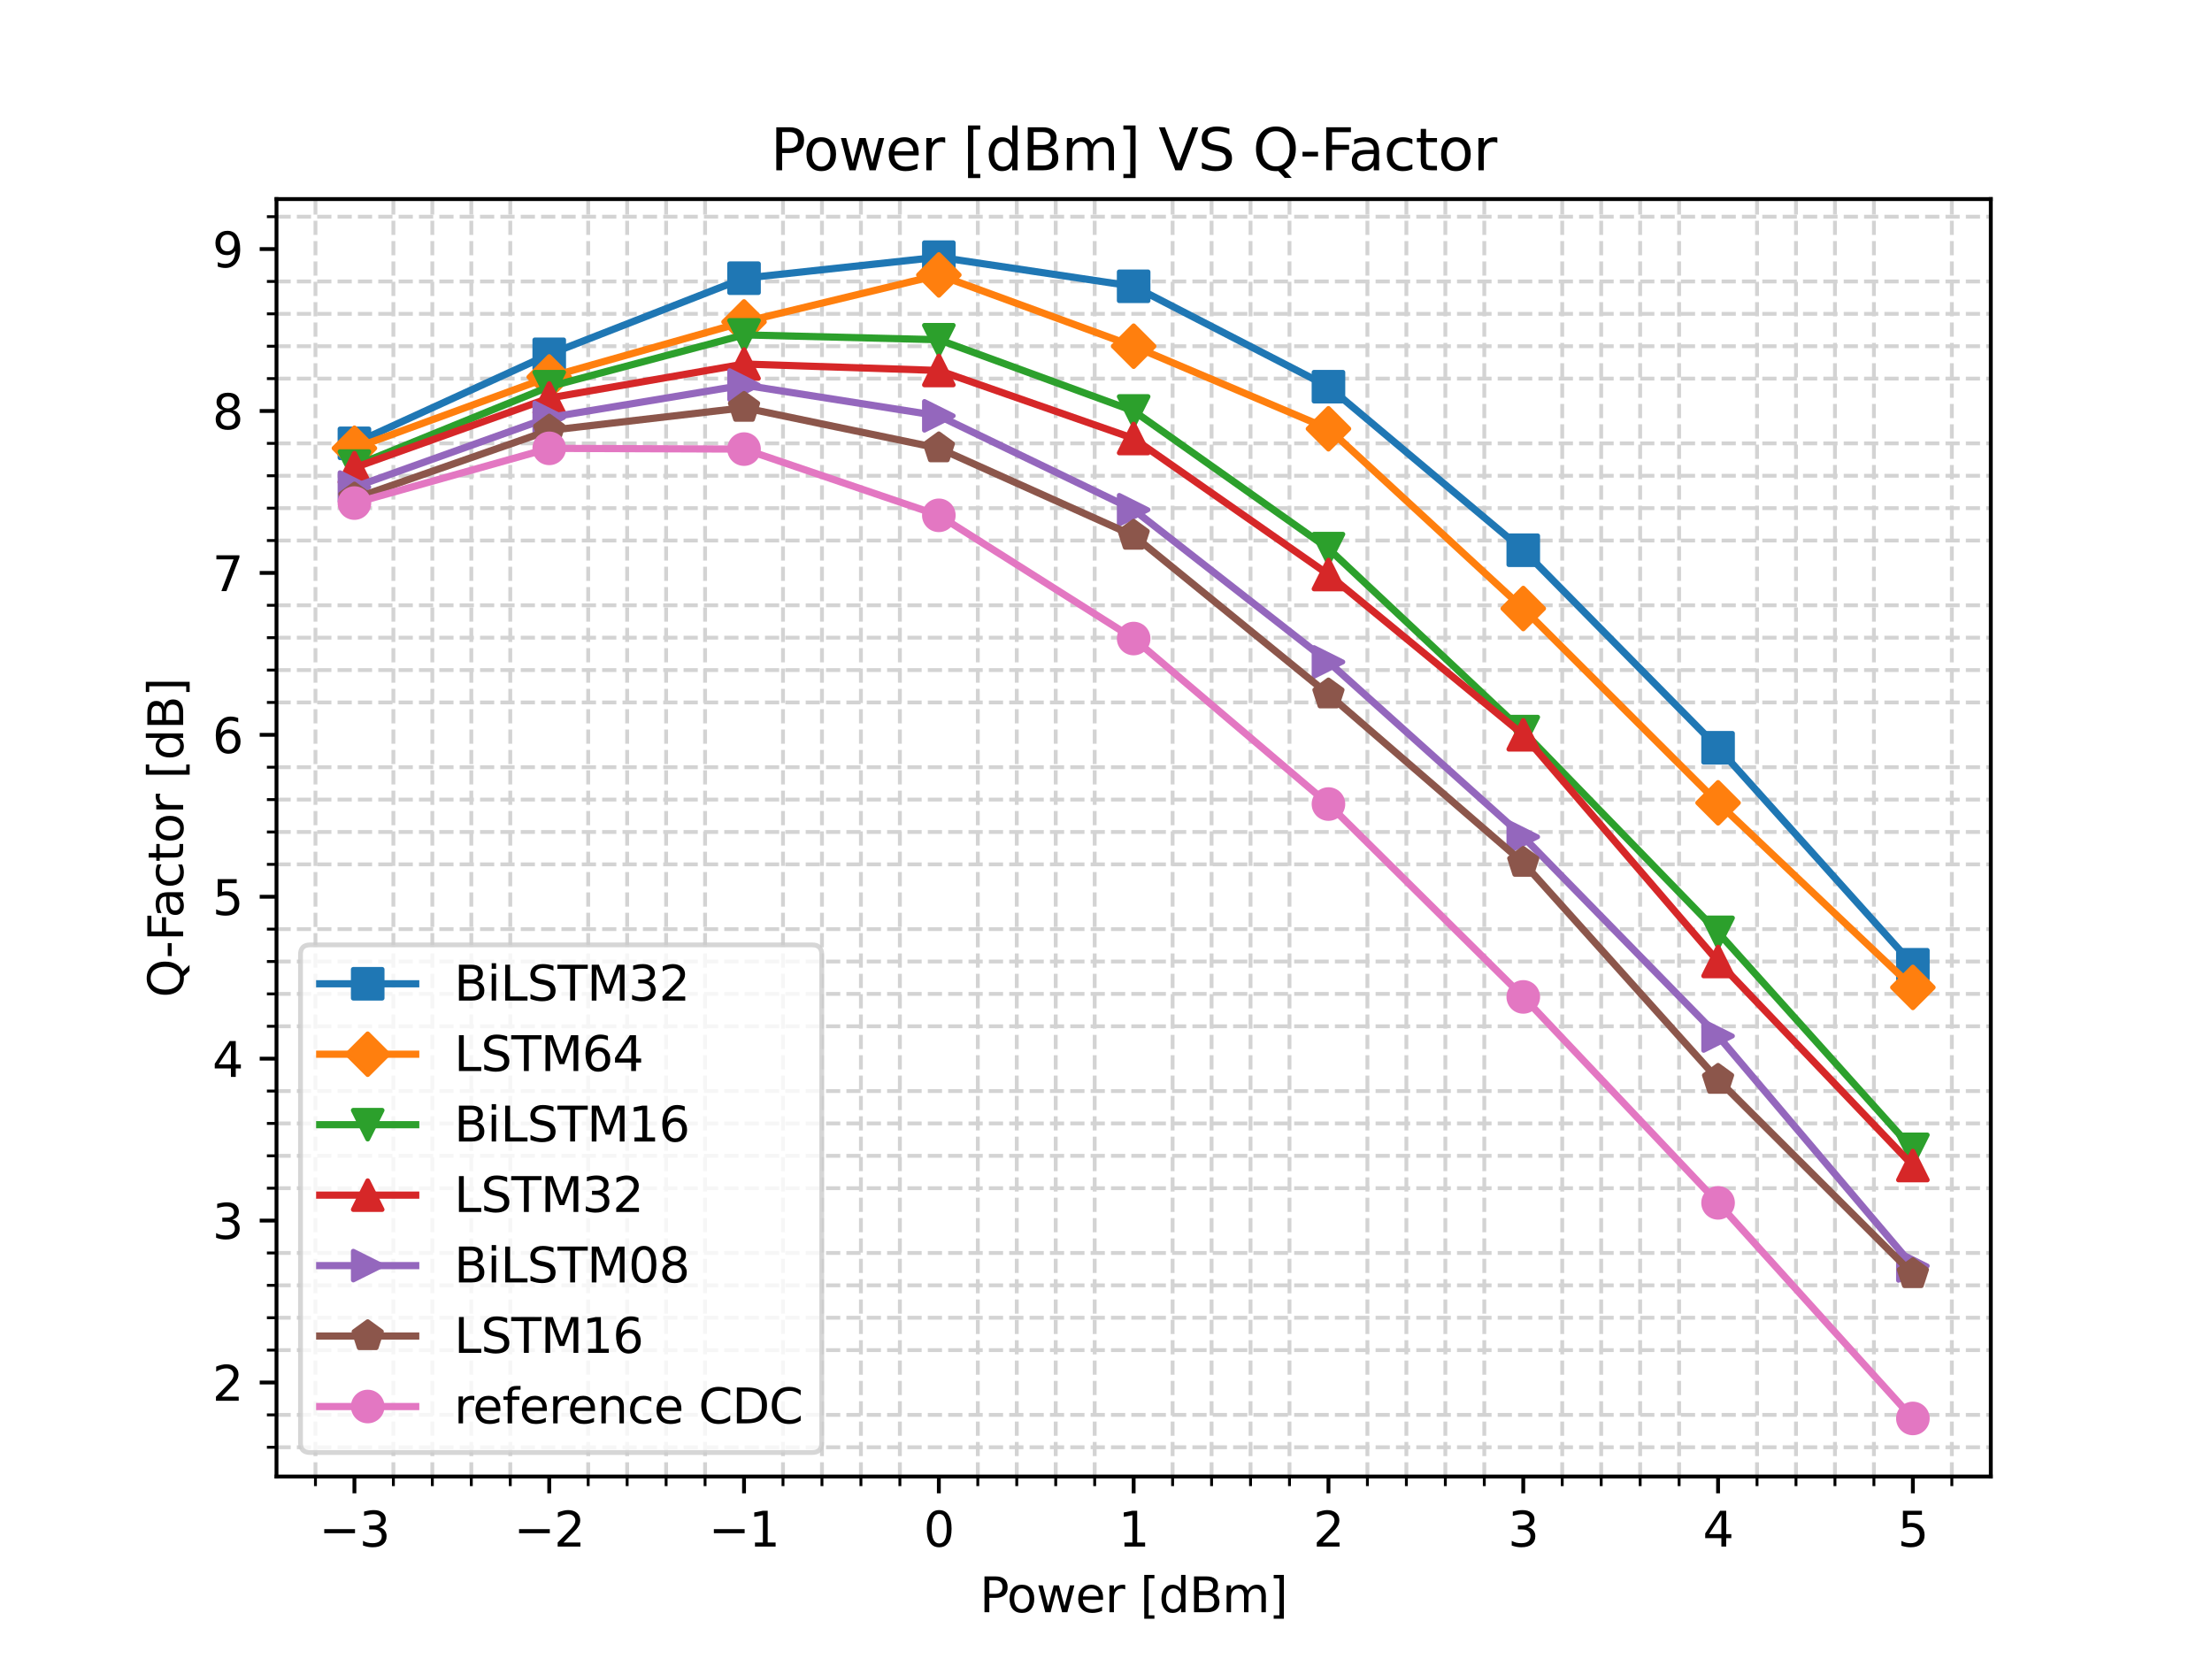 <?xml version="1.0" encoding="utf-8" standalone="no"?>
<!DOCTYPE svg PUBLIC "-//W3C//DTD SVG 1.1//EN"
  "http://www.w3.org/Graphics/SVG/1.1/DTD/svg11.dtd">
<svg height="345.6pt" version="1.1" viewBox="0 0 460.8 345.6" width="460.8pt" xmlns="http://www.w3.org/2000/svg" xmlns:xlink="http://www.w3.org/1999/xlink">
 <defs>
  <style type="text/css">*{stroke-linecap:butt;stroke-linejoin:round;}</style>
 </defs>
 <g id="figure_1">
  <g id="patch_1">
   <path d="M 0 345.6 
L 460.8 345.6 
L 460.8 0 
L 0 0 
z
" style="fill:#ffffff;"/>
  </g>
  <g id="axes_1">
   <g id="patch_2">
    <path d="M 57.6 307.584 
L 414.72 307.584 
L 414.72 41.472 
L 57.6 41.472 
z
" style="fill:#ffffff;"/>
   </g>
   <g id="matplotlib.axis_1">
    <g id="xtick_1">
     <g id="line2d_1">
      <defs>
       <path d="M 0 0 
L 0 3.5 
" id="m19e9cd9178" style="stroke:#000000;stroke-width:0.8;"/>
      </defs>
      <g>
       <use style="stroke:#000000;stroke-width:0.8;" x="73.833" xlink:href="#m19e9cd9178" y="307.584"/>
      </g>
     </g>
     <g id="text_1">
      <!-- −3 -->
      <g transform="translate(66.462 322.182)scale(0.1 -0.1)">
       <defs>
        <path d="M 678 2272 
L 4684 2272 
L 4684 1741 
L 678 1741 
L 678 2272 
z
" id="DejaVuSans-2212" transform="scale(0.016)"/>
        <path d="M 2597 2516 
Q 3050 2419 3304 2112 
Q 3559 1806 3559 1356 
Q 3559 666 3084 287 
Q 2609 -91 1734 -91 
Q 1441 -91 1130 -33 
Q 819 25 488 141 
L 488 750 
Q 750 597 1062 519 
Q 1375 441 1716 441 
Q 2309 441 2620 675 
Q 2931 909 2931 1356 
Q 2931 1769 2642 2001 
Q 2353 2234 1838 2234 
L 1294 2234 
L 1294 2753 
L 1863 2753 
Q 2328 2753 2575 2939 
Q 2822 3125 2822 3475 
Q 2822 3834 2567 4026 
Q 2313 4219 1838 4219 
Q 1578 4219 1281 4162 
Q 984 4106 628 3988 
L 628 4550 
Q 988 4650 1302 4700 
Q 1616 4750 1894 4750 
Q 2613 4750 3031 4423 
Q 3450 4097 3450 3541 
Q 3450 3153 3228 2886 
Q 3006 2619 2597 2516 
z
" id="DejaVuSans-33" transform="scale(0.016)"/>
       </defs>
       <use xlink:href="#DejaVuSans-2212"/>
       <use x="83.789" xlink:href="#DejaVuSans-33"/>
      </g>
     </g>
    </g>
    <g id="xtick_2">
     <g id="line2d_2">
      <g>
       <use style="stroke:#000000;stroke-width:0.8;" x="114.415" xlink:href="#m19e9cd9178" y="307.584"/>
      </g>
     </g>
     <g id="text_2">
      <!-- −2 -->
      <g transform="translate(107.043 322.182)scale(0.1 -0.1)">
       <defs>
        <path d="M 1228 531 
L 3431 531 
L 3431 0 
L 469 0 
L 469 531 
Q 828 903 1448 1529 
Q 2069 2156 2228 2338 
Q 2531 2678 2651 2914 
Q 2772 3150 2772 3378 
Q 2772 3750 2511 3984 
Q 2250 4219 1831 4219 
Q 1534 4219 1204 4116 
Q 875 4013 500 3803 
L 500 4441 
Q 881 4594 1212 4672 
Q 1544 4750 1819 4750 
Q 2544 4750 2975 4387 
Q 3406 4025 3406 3419 
Q 3406 3131 3298 2873 
Q 3191 2616 2906 2266 
Q 2828 2175 2409 1742 
Q 1991 1309 1228 531 
z
" id="DejaVuSans-32" transform="scale(0.016)"/>
       </defs>
       <use xlink:href="#DejaVuSans-2212"/>
       <use x="83.789" xlink:href="#DejaVuSans-32"/>
      </g>
     </g>
    </g>
    <g id="xtick_3">
     <g id="line2d_3">
      <g>
       <use style="stroke:#000000;stroke-width:0.8;" x="154.996" xlink:href="#m19e9cd9178" y="307.584"/>
      </g>
     </g>
     <g id="text_3">
      <!-- −1 -->
      <g transform="translate(147.625 322.182)scale(0.1 -0.1)">
       <defs>
        <path d="M 794 531 
L 1825 531 
L 1825 4091 
L 703 3866 
L 703 4441 
L 1819 4666 
L 2450 4666 
L 2450 531 
L 3481 531 
L 3481 0 
L 794 0 
L 794 531 
z
" id="DejaVuSans-31" transform="scale(0.016)"/>
       </defs>
       <use xlink:href="#DejaVuSans-2212"/>
       <use x="83.789" xlink:href="#DejaVuSans-31"/>
      </g>
     </g>
    </g>
    <g id="xtick_4">
     <g id="line2d_4">
      <g>
       <use style="stroke:#000000;stroke-width:0.8;" x="195.578" xlink:href="#m19e9cd9178" y="307.584"/>
      </g>
     </g>
     <g id="text_4">
      <!-- 0 -->
      <g transform="translate(192.397 322.182)scale(0.1 -0.1)">
       <defs>
        <path d="M 2034 4250 
Q 1547 4250 1301 3770 
Q 1056 3291 1056 2328 
Q 1056 1369 1301 889 
Q 1547 409 2034 409 
Q 2525 409 2770 889 
Q 3016 1369 3016 2328 
Q 3016 3291 2770 3770 
Q 2525 4250 2034 4250 
z
M 2034 4750 
Q 2819 4750 3233 4129 
Q 3647 3509 3647 2328 
Q 3647 1150 3233 529 
Q 2819 -91 2034 -91 
Q 1250 -91 836 529 
Q 422 1150 422 2328 
Q 422 3509 836 4129 
Q 1250 4750 2034 4750 
z
" id="DejaVuSans-30" transform="scale(0.016)"/>
       </defs>
       <use xlink:href="#DejaVuSans-30"/>
      </g>
     </g>
    </g>
    <g id="xtick_5">
     <g id="line2d_5">
      <g>
       <use style="stroke:#000000;stroke-width:0.8;" x="236.16" xlink:href="#m19e9cd9178" y="307.584"/>
      </g>
     </g>
     <g id="text_5">
      <!-- 1 -->
      <g transform="translate(232.979 322.182)scale(0.1 -0.1)">
       <use xlink:href="#DejaVuSans-31"/>
      </g>
     </g>
    </g>
    <g id="xtick_6">
     <g id="line2d_6">
      <g>
       <use style="stroke:#000000;stroke-width:0.8;" x="276.742" xlink:href="#m19e9cd9178" y="307.584"/>
      </g>
     </g>
     <g id="text_6">
      <!-- 2 -->
      <g transform="translate(273.561 322.182)scale(0.1 -0.1)">
       <use xlink:href="#DejaVuSans-32"/>
      </g>
     </g>
    </g>
    <g id="xtick_7">
     <g id="line2d_7">
      <g>
       <use style="stroke:#000000;stroke-width:0.8;" x="317.324" xlink:href="#m19e9cd9178" y="307.584"/>
      </g>
     </g>
     <g id="text_7">
      <!-- 3 -->
      <g transform="translate(314.142 322.182)scale(0.1 -0.1)">
       <use xlink:href="#DejaVuSans-33"/>
      </g>
     </g>
    </g>
    <g id="xtick_8">
     <g id="line2d_8">
      <g>
       <use style="stroke:#000000;stroke-width:0.8;" x="357.905" xlink:href="#m19e9cd9178" y="307.584"/>
      </g>
     </g>
     <g id="text_8">
      <!-- 4 -->
      <g transform="translate(354.724 322.182)scale(0.1 -0.1)">
       <defs>
        <path d="M 2419 4116 
L 825 1625 
L 2419 1625 
L 2419 4116 
z
M 2253 4666 
L 3047 4666 
L 3047 1625 
L 3713 1625 
L 3713 1100 
L 3047 1100 
L 3047 0 
L 2419 0 
L 2419 1100 
L 313 1100 
L 313 1709 
L 2253 4666 
z
" id="DejaVuSans-34" transform="scale(0.016)"/>
       </defs>
       <use xlink:href="#DejaVuSans-34"/>
      </g>
     </g>
    </g>
    <g id="xtick_9">
     <g id="line2d_9">
      <g>
       <use style="stroke:#000000;stroke-width:0.8;" x="398.487" xlink:href="#m19e9cd9178" y="307.584"/>
      </g>
     </g>
     <g id="text_9">
      <!-- 5 -->
      <g transform="translate(395.306 322.182)scale(0.1 -0.1)">
       <defs>
        <path d="M 691 4666 
L 3169 4666 
L 3169 4134 
L 1269 4134 
L 1269 2991 
Q 1406 3038 1543 3061 
Q 1681 3084 1819 3084 
Q 2600 3084 3056 2656 
Q 3513 2228 3513 1497 
Q 3513 744 3044 326 
Q 2575 -91 1722 -91 
Q 1428 -91 1123 -41 
Q 819 9 494 109 
L 494 744 
Q 775 591 1075 516 
Q 1375 441 1709 441 
Q 2250 441 2565 725 
Q 2881 1009 2881 1497 
Q 2881 1984 2565 2268 
Q 2250 2553 1709 2553 
Q 1456 2553 1204 2497 
Q 953 2441 691 2322 
L 691 4666 
z
" id="DejaVuSans-35" transform="scale(0.016)"/>
       </defs>
       <use xlink:href="#DejaVuSans-35"/>
      </g>
     </g>
    </g>
    <g id="xtick_10">
     <g id="line2d_10">
      <path clip-path="url(#p641330bc10)" d="M 65.716 307.584 
L 65.716 41.472 
" style="fill:none;stroke:#d3d3d3;stroke-dasharray:2.96,1.28;stroke-dashoffset:0;stroke-width:0.8;"/>
     </g>
     <g id="line2d_11">
      <defs>
       <path d="M 0 0 
L 0 2 
" id="m8e35f0a0f4" style="stroke:#000000;stroke-width:0.6;"/>
      </defs>
      <g>
       <use style="stroke:#000000;stroke-width:0.6;" x="65.716" xlink:href="#m8e35f0a0f4" y="307.584"/>
      </g>
     </g>
    </g>
    <g id="xtick_11">
     <g id="line2d_12">
      <path clip-path="url(#p641330bc10)" d="M 81.949 307.584 
L 81.949 41.472 
" style="fill:none;stroke:#d3d3d3;stroke-dasharray:2.96,1.28;stroke-dashoffset:0;stroke-width:0.8;"/>
     </g>
     <g id="line2d_13">
      <g>
       <use style="stroke:#000000;stroke-width:0.6;" x="81.949" xlink:href="#m8e35f0a0f4" y="307.584"/>
      </g>
     </g>
    </g>
    <g id="xtick_12">
     <g id="line2d_14">
      <path clip-path="url(#p641330bc10)" d="M 90.065 307.584 
L 90.065 41.472 
" style="fill:none;stroke:#d3d3d3;stroke-dasharray:2.96,1.28;stroke-dashoffset:0;stroke-width:0.8;"/>
     </g>
     <g id="line2d_15">
      <g>
       <use style="stroke:#000000;stroke-width:0.6;" x="90.065" xlink:href="#m8e35f0a0f4" y="307.584"/>
      </g>
     </g>
    </g>
    <g id="xtick_13">
     <g id="line2d_16">
      <path clip-path="url(#p641330bc10)" d="M 98.182 307.584 
L 98.182 41.472 
" style="fill:none;stroke:#d3d3d3;stroke-dasharray:2.96,1.28;stroke-dashoffset:0;stroke-width:0.8;"/>
     </g>
     <g id="line2d_17">
      <g>
       <use style="stroke:#000000;stroke-width:0.6;" x="98.182" xlink:href="#m8e35f0a0f4" y="307.584"/>
      </g>
     </g>
    </g>
    <g id="xtick_14">
     <g id="line2d_18">
      <path clip-path="url(#p641330bc10)" d="M 106.298 307.584 
L 106.298 41.472 
" style="fill:none;stroke:#d3d3d3;stroke-dasharray:2.96,1.28;stroke-dashoffset:0;stroke-width:0.8;"/>
     </g>
     <g id="line2d_19">
      <g>
       <use style="stroke:#000000;stroke-width:0.6;" x="106.298" xlink:href="#m8e35f0a0f4" y="307.584"/>
      </g>
     </g>
    </g>
    <g id="xtick_15">
     <g id="line2d_20">
      <path clip-path="url(#p641330bc10)" d="M 122.531 307.584 
L 122.531 41.472 
" style="fill:none;stroke:#d3d3d3;stroke-dasharray:2.96,1.28;stroke-dashoffset:0;stroke-width:0.8;"/>
     </g>
     <g id="line2d_21">
      <g>
       <use style="stroke:#000000;stroke-width:0.6;" x="122.531" xlink:href="#m8e35f0a0f4" y="307.584"/>
      </g>
     </g>
    </g>
    <g id="xtick_16">
     <g id="line2d_22">
      <path clip-path="url(#p641330bc10)" d="M 130.647 307.584 
L 130.647 41.472 
" style="fill:none;stroke:#d3d3d3;stroke-dasharray:2.96,1.28;stroke-dashoffset:0;stroke-width:0.8;"/>
     </g>
     <g id="line2d_23">
      <g>
       <use style="stroke:#000000;stroke-width:0.6;" x="130.647" xlink:href="#m8e35f0a0f4" y="307.584"/>
      </g>
     </g>
    </g>
    <g id="xtick_17">
     <g id="line2d_24">
      <path clip-path="url(#p641330bc10)" d="M 138.764 307.584 
L 138.764 41.472 
" style="fill:none;stroke:#d3d3d3;stroke-dasharray:2.96,1.28;stroke-dashoffset:0;stroke-width:0.8;"/>
     </g>
     <g id="line2d_25">
      <g>
       <use style="stroke:#000000;stroke-width:0.6;" x="138.764" xlink:href="#m8e35f0a0f4" y="307.584"/>
      </g>
     </g>
    </g>
    <g id="xtick_18">
     <g id="line2d_26">
      <path clip-path="url(#p641330bc10)" d="M 146.88 307.584 
L 146.88 41.472 
" style="fill:none;stroke:#d3d3d3;stroke-dasharray:2.96,1.28;stroke-dashoffset:0;stroke-width:0.8;"/>
     </g>
     <g id="line2d_27">
      <g>
       <use style="stroke:#000000;stroke-width:0.6;" x="146.88" xlink:href="#m8e35f0a0f4" y="307.584"/>
      </g>
     </g>
    </g>
    <g id="xtick_19">
     <g id="line2d_28">
      <path clip-path="url(#p641330bc10)" d="M 163.113 307.584 
L 163.113 41.472 
" style="fill:none;stroke:#d3d3d3;stroke-dasharray:2.96,1.28;stroke-dashoffset:0;stroke-width:0.8;"/>
     </g>
     <g id="line2d_29">
      <g>
       <use style="stroke:#000000;stroke-width:0.6;" x="163.113" xlink:href="#m8e35f0a0f4" y="307.584"/>
      </g>
     </g>
    </g>
    <g id="xtick_20">
     <g id="line2d_30">
      <path clip-path="url(#p641330bc10)" d="M 171.229 307.584 
L 171.229 41.472 
" style="fill:none;stroke:#d3d3d3;stroke-dasharray:2.96,1.28;stroke-dashoffset:0;stroke-width:0.8;"/>
     </g>
     <g id="line2d_31">
      <g>
       <use style="stroke:#000000;stroke-width:0.6;" x="171.229" xlink:href="#m8e35f0a0f4" y="307.584"/>
      </g>
     </g>
    </g>
    <g id="xtick_21">
     <g id="line2d_32">
      <path clip-path="url(#p641330bc10)" d="M 179.345 307.584 
L 179.345 41.472 
" style="fill:none;stroke:#d3d3d3;stroke-dasharray:2.96,1.28;stroke-dashoffset:0;stroke-width:0.8;"/>
     </g>
     <g id="line2d_33">
      <g>
       <use style="stroke:#000000;stroke-width:0.6;" x="179.345" xlink:href="#m8e35f0a0f4" y="307.584"/>
      </g>
     </g>
    </g>
    <g id="xtick_22">
     <g id="line2d_34">
      <path clip-path="url(#p641330bc10)" d="M 187.462 307.584 
L 187.462 41.472 
" style="fill:none;stroke:#d3d3d3;stroke-dasharray:2.96,1.28;stroke-dashoffset:0;stroke-width:0.8;"/>
     </g>
     <g id="line2d_35">
      <g>
       <use style="stroke:#000000;stroke-width:0.6;" x="187.462" xlink:href="#m8e35f0a0f4" y="307.584"/>
      </g>
     </g>
    </g>
    <g id="xtick_23">
     <g id="line2d_36">
      <path clip-path="url(#p641330bc10)" d="M 203.695 307.584 
L 203.695 41.472 
" style="fill:none;stroke:#d3d3d3;stroke-dasharray:2.96,1.28;stroke-dashoffset:0;stroke-width:0.8;"/>
     </g>
     <g id="line2d_37">
      <g>
       <use style="stroke:#000000;stroke-width:0.6;" x="203.695" xlink:href="#m8e35f0a0f4" y="307.584"/>
      </g>
     </g>
    </g>
    <g id="xtick_24">
     <g id="line2d_38">
      <path clip-path="url(#p641330bc10)" d="M 211.811 307.584 
L 211.811 41.472 
" style="fill:none;stroke:#d3d3d3;stroke-dasharray:2.96,1.28;stroke-dashoffset:0;stroke-width:0.8;"/>
     </g>
     <g id="line2d_39">
      <g>
       <use style="stroke:#000000;stroke-width:0.6;" x="211.811" xlink:href="#m8e35f0a0f4" y="307.584"/>
      </g>
     </g>
    </g>
    <g id="xtick_25">
     <g id="line2d_40">
      <path clip-path="url(#p641330bc10)" d="M 219.927 307.584 
L 219.927 41.472 
" style="fill:none;stroke:#d3d3d3;stroke-dasharray:2.96,1.28;stroke-dashoffset:0;stroke-width:0.8;"/>
     </g>
     <g id="line2d_41">
      <g>
       <use style="stroke:#000000;stroke-width:0.6;" x="219.927" xlink:href="#m8e35f0a0f4" y="307.584"/>
      </g>
     </g>
    </g>
    <g id="xtick_26">
     <g id="line2d_42">
      <path clip-path="url(#p641330bc10)" d="M 228.044 307.584 
L 228.044 41.472 
" style="fill:none;stroke:#d3d3d3;stroke-dasharray:2.96,1.28;stroke-dashoffset:0;stroke-width:0.8;"/>
     </g>
     <g id="line2d_43">
      <g>
       <use style="stroke:#000000;stroke-width:0.6;" x="228.044" xlink:href="#m8e35f0a0f4" y="307.584"/>
      </g>
     </g>
    </g>
    <g id="xtick_27">
     <g id="line2d_44">
      <path clip-path="url(#p641330bc10)" d="M 244.276 307.584 
L 244.276 41.472 
" style="fill:none;stroke:#d3d3d3;stroke-dasharray:2.96,1.28;stroke-dashoffset:0;stroke-width:0.8;"/>
     </g>
     <g id="line2d_45">
      <g>
       <use style="stroke:#000000;stroke-width:0.6;" x="244.276" xlink:href="#m8e35f0a0f4" y="307.584"/>
      </g>
     </g>
    </g>
    <g id="xtick_28">
     <g id="line2d_46">
      <path clip-path="url(#p641330bc10)" d="M 252.393 307.584 
L 252.393 41.472 
" style="fill:none;stroke:#d3d3d3;stroke-dasharray:2.96,1.28;stroke-dashoffset:0;stroke-width:0.8;"/>
     </g>
     <g id="line2d_47">
      <g>
       <use style="stroke:#000000;stroke-width:0.6;" x="252.393" xlink:href="#m8e35f0a0f4" y="307.584"/>
      </g>
     </g>
    </g>
    <g id="xtick_29">
     <g id="line2d_48">
      <path clip-path="url(#p641330bc10)" d="M 260.509 307.584 
L 260.509 41.472 
" style="fill:none;stroke:#d3d3d3;stroke-dasharray:2.96,1.28;stroke-dashoffset:0;stroke-width:0.8;"/>
     </g>
     <g id="line2d_49">
      <g>
       <use style="stroke:#000000;stroke-width:0.6;" x="260.509" xlink:href="#m8e35f0a0f4" y="307.584"/>
      </g>
     </g>
    </g>
    <g id="xtick_30">
     <g id="line2d_50">
      <path clip-path="url(#p641330bc10)" d="M 268.625 307.584 
L 268.625 41.472 
" style="fill:none;stroke:#d3d3d3;stroke-dasharray:2.96,1.28;stroke-dashoffset:0;stroke-width:0.8;"/>
     </g>
     <g id="line2d_51">
      <g>
       <use style="stroke:#000000;stroke-width:0.6;" x="268.625" xlink:href="#m8e35f0a0f4" y="307.584"/>
      </g>
     </g>
    </g>
    <g id="xtick_31">
     <g id="line2d_52">
      <path clip-path="url(#p641330bc10)" d="M 284.858 307.584 
L 284.858 41.472 
" style="fill:none;stroke:#d3d3d3;stroke-dasharray:2.96,1.28;stroke-dashoffset:0;stroke-width:0.8;"/>
     </g>
     <g id="line2d_53">
      <g>
       <use style="stroke:#000000;stroke-width:0.6;" x="284.858" xlink:href="#m8e35f0a0f4" y="307.584"/>
      </g>
     </g>
    </g>
    <g id="xtick_32">
     <g id="line2d_54">
      <path clip-path="url(#p641330bc10)" d="M 292.975 307.584 
L 292.975 41.472 
" style="fill:none;stroke:#d3d3d3;stroke-dasharray:2.96,1.28;stroke-dashoffset:0;stroke-width:0.8;"/>
     </g>
     <g id="line2d_55">
      <g>
       <use style="stroke:#000000;stroke-width:0.6;" x="292.975" xlink:href="#m8e35f0a0f4" y="307.584"/>
      </g>
     </g>
    </g>
    <g id="xtick_33">
     <g id="line2d_56">
      <path clip-path="url(#p641330bc10)" d="M 301.091 307.584 
L 301.091 41.472 
" style="fill:none;stroke:#d3d3d3;stroke-dasharray:2.96,1.28;stroke-dashoffset:0;stroke-width:0.8;"/>
     </g>
     <g id="line2d_57">
      <g>
       <use style="stroke:#000000;stroke-width:0.6;" x="301.091" xlink:href="#m8e35f0a0f4" y="307.584"/>
      </g>
     </g>
    </g>
    <g id="xtick_34">
     <g id="line2d_58">
      <path clip-path="url(#p641330bc10)" d="M 309.207 307.584 
L 309.207 41.472 
" style="fill:none;stroke:#d3d3d3;stroke-dasharray:2.96,1.28;stroke-dashoffset:0;stroke-width:0.8;"/>
     </g>
     <g id="line2d_59">
      <g>
       <use style="stroke:#000000;stroke-width:0.6;" x="309.207" xlink:href="#m8e35f0a0f4" y="307.584"/>
      </g>
     </g>
    </g>
    <g id="xtick_35">
     <g id="line2d_60">
      <path clip-path="url(#p641330bc10)" d="M 325.44 307.584 
L 325.44 41.472 
" style="fill:none;stroke:#d3d3d3;stroke-dasharray:2.96,1.28;stroke-dashoffset:0;stroke-width:0.8;"/>
     </g>
     <g id="line2d_61">
      <g>
       <use style="stroke:#000000;stroke-width:0.6;" x="325.44" xlink:href="#m8e35f0a0f4" y="307.584"/>
      </g>
     </g>
    </g>
    <g id="xtick_36">
     <g id="line2d_62">
      <path clip-path="url(#p641330bc10)" d="M 333.556 307.584 
L 333.556 41.472 
" style="fill:none;stroke:#d3d3d3;stroke-dasharray:2.96,1.28;stroke-dashoffset:0;stroke-width:0.8;"/>
     </g>
     <g id="line2d_63">
      <g>
       <use style="stroke:#000000;stroke-width:0.6;" x="333.556" xlink:href="#m8e35f0a0f4" y="307.584"/>
      </g>
     </g>
    </g>
    <g id="xtick_37">
     <g id="line2d_64">
      <path clip-path="url(#p641330bc10)" d="M 341.673 307.584 
L 341.673 41.472 
" style="fill:none;stroke:#d3d3d3;stroke-dasharray:2.96,1.28;stroke-dashoffset:0;stroke-width:0.8;"/>
     </g>
     <g id="line2d_65">
      <g>
       <use style="stroke:#000000;stroke-width:0.6;" x="341.673" xlink:href="#m8e35f0a0f4" y="307.584"/>
      </g>
     </g>
    </g>
    <g id="xtick_38">
     <g id="line2d_66">
      <path clip-path="url(#p641330bc10)" d="M 349.789 307.584 
L 349.789 41.472 
" style="fill:none;stroke:#d3d3d3;stroke-dasharray:2.96,1.28;stroke-dashoffset:0;stroke-width:0.8;"/>
     </g>
     <g id="line2d_67">
      <g>
       <use style="stroke:#000000;stroke-width:0.6;" x="349.789" xlink:href="#m8e35f0a0f4" y="307.584"/>
      </g>
     </g>
    </g>
    <g id="xtick_39">
     <g id="line2d_68">
      <path clip-path="url(#p641330bc10)" d="M 366.022 307.584 
L 366.022 41.472 
" style="fill:none;stroke:#d3d3d3;stroke-dasharray:2.96,1.28;stroke-dashoffset:0;stroke-width:0.8;"/>
     </g>
     <g id="line2d_69">
      <g>
       <use style="stroke:#000000;stroke-width:0.6;" x="366.022" xlink:href="#m8e35f0a0f4" y="307.584"/>
      </g>
     </g>
    </g>
    <g id="xtick_40">
     <g id="line2d_70">
      <path clip-path="url(#p641330bc10)" d="M 374.138 307.584 
L 374.138 41.472 
" style="fill:none;stroke:#d3d3d3;stroke-dasharray:2.96,1.28;stroke-dashoffset:0;stroke-width:0.8;"/>
     </g>
     <g id="line2d_71">
      <g>
       <use style="stroke:#000000;stroke-width:0.6;" x="374.138" xlink:href="#m8e35f0a0f4" y="307.584"/>
      </g>
     </g>
    </g>
    <g id="xtick_41">
     <g id="line2d_72">
      <path clip-path="url(#p641330bc10)" d="M 382.255 307.584 
L 382.255 41.472 
" style="fill:none;stroke:#d3d3d3;stroke-dasharray:2.96,1.28;stroke-dashoffset:0;stroke-width:0.8;"/>
     </g>
     <g id="line2d_73">
      <g>
       <use style="stroke:#000000;stroke-width:0.6;" x="382.255" xlink:href="#m8e35f0a0f4" y="307.584"/>
      </g>
     </g>
    </g>
    <g id="xtick_42">
     <g id="line2d_74">
      <path clip-path="url(#p641330bc10)" d="M 390.371 307.584 
L 390.371 41.472 
" style="fill:none;stroke:#d3d3d3;stroke-dasharray:2.96,1.28;stroke-dashoffset:0;stroke-width:0.8;"/>
     </g>
     <g id="line2d_75">
      <g>
       <use style="stroke:#000000;stroke-width:0.6;" x="390.371" xlink:href="#m8e35f0a0f4" y="307.584"/>
      </g>
     </g>
    </g>
    <g id="xtick_43">
     <g id="line2d_76">
      <path clip-path="url(#p641330bc10)" d="M 406.604 307.584 
L 406.604 41.472 
" style="fill:none;stroke:#d3d3d3;stroke-dasharray:2.96,1.28;stroke-dashoffset:0;stroke-width:0.8;"/>
     </g>
     <g id="line2d_77">
      <g>
       <use style="stroke:#000000;stroke-width:0.6;" x="406.604" xlink:href="#m8e35f0a0f4" y="307.584"/>
      </g>
     </g>
    </g>
    <g id="text_10">
     <!-- Power [dBm] -->
     <g transform="translate(204.08 335.861)scale(0.1 -0.1)">
      <defs>
       <path d="M 1259 4147 
L 1259 2394 
L 2053 2394 
Q 2494 2394 2734 2622 
Q 2975 2850 2975 3272 
Q 2975 3691 2734 3919 
Q 2494 4147 2053 4147 
L 1259 4147 
z
M 628 4666 
L 2053 4666 
Q 2838 4666 3239 4311 
Q 3641 3956 3641 3272 
Q 3641 2581 3239 2228 
Q 2838 1875 2053 1875 
L 1259 1875 
L 1259 0 
L 628 0 
L 628 4666 
z
" id="DejaVuSans-50" transform="scale(0.016)"/>
       <path d="M 1959 3097 
Q 1497 3097 1228 2736 
Q 959 2375 959 1747 
Q 959 1119 1226 758 
Q 1494 397 1959 397 
Q 2419 397 2687 759 
Q 2956 1122 2956 1747 
Q 2956 2369 2687 2733 
Q 2419 3097 1959 3097 
z
M 1959 3584 
Q 2709 3584 3137 3096 
Q 3566 2609 3566 1747 
Q 3566 888 3137 398 
Q 2709 -91 1959 -91 
Q 1206 -91 779 398 
Q 353 888 353 1747 
Q 353 2609 779 3096 
Q 1206 3584 1959 3584 
z
" id="DejaVuSans-6f" transform="scale(0.016)"/>
       <path d="M 269 3500 
L 844 3500 
L 1563 769 
L 2278 3500 
L 2956 3500 
L 3675 769 
L 4391 3500 
L 4966 3500 
L 4050 0 
L 3372 0 
L 2619 2869 
L 1863 0 
L 1184 0 
L 269 3500 
z
" id="DejaVuSans-77" transform="scale(0.016)"/>
       <path d="M 3597 1894 
L 3597 1613 
L 953 1613 
Q 991 1019 1311 708 
Q 1631 397 2203 397 
Q 2534 397 2845 478 
Q 3156 559 3463 722 
L 3463 178 
Q 3153 47 2828 -22 
Q 2503 -91 2169 -91 
Q 1331 -91 842 396 
Q 353 884 353 1716 
Q 353 2575 817 3079 
Q 1281 3584 2069 3584 
Q 2775 3584 3186 3129 
Q 3597 2675 3597 1894 
z
M 3022 2063 
Q 3016 2534 2758 2815 
Q 2500 3097 2075 3097 
Q 1594 3097 1305 2825 
Q 1016 2553 972 2059 
L 3022 2063 
z
" id="DejaVuSans-65" transform="scale(0.016)"/>
       <path d="M 2631 2963 
Q 2534 3019 2420 3045 
Q 2306 3072 2169 3072 
Q 1681 3072 1420 2755 
Q 1159 2438 1159 1844 
L 1159 0 
L 581 0 
L 581 3500 
L 1159 3500 
L 1159 2956 
Q 1341 3275 1631 3429 
Q 1922 3584 2338 3584 
Q 2397 3584 2469 3576 
Q 2541 3569 2628 3553 
L 2631 2963 
z
" id="DejaVuSans-72" transform="scale(0.016)"/>
       <path id="DejaVuSans-20" transform="scale(0.016)"/>
       <path d="M 550 4863 
L 1875 4863 
L 1875 4416 
L 1125 4416 
L 1125 -397 
L 1875 -397 
L 1875 -844 
L 550 -844 
L 550 4863 
z
" id="DejaVuSans-5b" transform="scale(0.016)"/>
       <path d="M 2906 2969 
L 2906 4863 
L 3481 4863 
L 3481 0 
L 2906 0 
L 2906 525 
Q 2725 213 2448 61 
Q 2172 -91 1784 -91 
Q 1150 -91 751 415 
Q 353 922 353 1747 
Q 353 2572 751 3078 
Q 1150 3584 1784 3584 
Q 2172 3584 2448 3432 
Q 2725 3281 2906 2969 
z
M 947 1747 
Q 947 1113 1208 752 
Q 1469 391 1925 391 
Q 2381 391 2643 752 
Q 2906 1113 2906 1747 
Q 2906 2381 2643 2742 
Q 2381 3103 1925 3103 
Q 1469 3103 1208 2742 
Q 947 2381 947 1747 
z
" id="DejaVuSans-64" transform="scale(0.016)"/>
       <path d="M 1259 2228 
L 1259 519 
L 2272 519 
Q 2781 519 3026 730 
Q 3272 941 3272 1375 
Q 3272 1813 3026 2020 
Q 2781 2228 2272 2228 
L 1259 2228 
z
M 1259 4147 
L 1259 2741 
L 2194 2741 
Q 2656 2741 2882 2914 
Q 3109 3088 3109 3444 
Q 3109 3797 2882 3972 
Q 2656 4147 2194 4147 
L 1259 4147 
z
M 628 4666 
L 2241 4666 
Q 2963 4666 3353 4366 
Q 3744 4066 3744 3513 
Q 3744 3084 3544 2831 
Q 3344 2578 2956 2516 
Q 3422 2416 3680 2098 
Q 3938 1781 3938 1306 
Q 3938 681 3513 340 
Q 3088 0 2303 0 
L 628 0 
L 628 4666 
z
" id="DejaVuSans-42" transform="scale(0.016)"/>
       <path d="M 3328 2828 
Q 3544 3216 3844 3400 
Q 4144 3584 4550 3584 
Q 5097 3584 5394 3201 
Q 5691 2819 5691 2113 
L 5691 0 
L 5113 0 
L 5113 2094 
Q 5113 2597 4934 2840 
Q 4756 3084 4391 3084 
Q 3944 3084 3684 2787 
Q 3425 2491 3425 1978 
L 3425 0 
L 2847 0 
L 2847 2094 
Q 2847 2600 2669 2842 
Q 2491 3084 2119 3084 
Q 1678 3084 1418 2786 
Q 1159 2488 1159 1978 
L 1159 0 
L 581 0 
L 581 3500 
L 1159 3500 
L 1159 2956 
Q 1356 3278 1631 3431 
Q 1906 3584 2284 3584 
Q 2666 3584 2933 3390 
Q 3200 3197 3328 2828 
z
" id="DejaVuSans-6d" transform="scale(0.016)"/>
       <path d="M 1947 4863 
L 1947 -844 
L 622 -844 
L 622 -397 
L 1369 -397 
L 1369 4416 
L 622 4416 
L 622 4863 
L 1947 4863 
z
" id="DejaVuSans-5d" transform="scale(0.016)"/>
      </defs>
      <use xlink:href="#DejaVuSans-50"/>
      <use x="56.678" xlink:href="#DejaVuSans-6f"/>
      <use x="117.859" xlink:href="#DejaVuSans-77"/>
      <use x="199.646" xlink:href="#DejaVuSans-65"/>
      <use x="261.17" xlink:href="#DejaVuSans-72"/>
      <use x="302.283" xlink:href="#DejaVuSans-20"/>
      <use x="334.07" xlink:href="#DejaVuSans-5b"/>
      <use x="373.084" xlink:href="#DejaVuSans-64"/>
      <use x="436.561" xlink:href="#DejaVuSans-42"/>
      <use x="505.164" xlink:href="#DejaVuSans-6d"/>
      <use x="602.576" xlink:href="#DejaVuSans-5d"/>
     </g>
    </g>
   </g>
   <g id="matplotlib.axis_2">
    <g id="ytick_1">
     <g id="line2d_78">
      <defs>
       <path d="M 0 0 
L -3.5 0 
" id="mdd58ad0aca" style="stroke:#000000;stroke-width:0.8;"/>
      </defs>
      <g>
       <use style="stroke:#000000;stroke-width:0.8;" x="57.6" xlink:href="#mdd58ad0aca" y="288.002"/>
      </g>
     </g>
     <g id="text_11">
      <!-- 2 -->
      <g transform="translate(44.237 291.801)scale(0.1 -0.1)">
       <use xlink:href="#DejaVuSans-32"/>
      </g>
     </g>
    </g>
    <g id="ytick_2">
     <g id="line2d_79">
      <g>
       <use style="stroke:#000000;stroke-width:0.8;" x="57.6" xlink:href="#mdd58ad0aca" y="254.271"/>
      </g>
     </g>
     <g id="text_12">
      <!-- 3 -->
      <g transform="translate(44.237 258.07)scale(0.1 -0.1)">
       <use xlink:href="#DejaVuSans-33"/>
      </g>
     </g>
    </g>
    <g id="ytick_3">
     <g id="line2d_80">
      <g>
       <use style="stroke:#000000;stroke-width:0.8;" x="57.6" xlink:href="#mdd58ad0aca" y="220.539"/>
      </g>
     </g>
     <g id="text_13">
      <!-- 4 -->
      <g transform="translate(44.237 224.338)scale(0.1 -0.1)">
       <use xlink:href="#DejaVuSans-34"/>
      </g>
     </g>
    </g>
    <g id="ytick_4">
     <g id="line2d_81">
      <g>
       <use style="stroke:#000000;stroke-width:0.8;" x="57.6" xlink:href="#mdd58ad0aca" y="186.807"/>
      </g>
     </g>
     <g id="text_14">
      <!-- 5 -->
      <g transform="translate(44.237 190.607)scale(0.1 -0.1)">
       <use xlink:href="#DejaVuSans-35"/>
      </g>
     </g>
    </g>
    <g id="ytick_5">
     <g id="line2d_82">
      <g>
       <use style="stroke:#000000;stroke-width:0.8;" x="57.6" xlink:href="#mdd58ad0aca" y="153.076"/>
      </g>
     </g>
     <g id="text_15">
      <!-- 6 -->
      <g transform="translate(44.237 156.875)scale(0.1 -0.1)">
       <defs>
        <path d="M 2113 2584 
Q 1688 2584 1439 2293 
Q 1191 2003 1191 1497 
Q 1191 994 1439 701 
Q 1688 409 2113 409 
Q 2538 409 2786 701 
Q 3034 994 3034 1497 
Q 3034 2003 2786 2293 
Q 2538 2584 2113 2584 
z
M 3366 4563 
L 3366 3988 
Q 3128 4100 2886 4159 
Q 2644 4219 2406 4219 
Q 1781 4219 1451 3797 
Q 1122 3375 1075 2522 
Q 1259 2794 1537 2939 
Q 1816 3084 2150 3084 
Q 2853 3084 3261 2657 
Q 3669 2231 3669 1497 
Q 3669 778 3244 343 
Q 2819 -91 2113 -91 
Q 1303 -91 875 529 
Q 447 1150 447 2328 
Q 447 3434 972 4092 
Q 1497 4750 2381 4750 
Q 2619 4750 2861 4703 
Q 3103 4656 3366 4563 
z
" id="DejaVuSans-36" transform="scale(0.016)"/>
       </defs>
       <use xlink:href="#DejaVuSans-36"/>
      </g>
     </g>
    </g>
    <g id="ytick_6">
     <g id="line2d_83">
      <g>
       <use style="stroke:#000000;stroke-width:0.8;" x="57.6" xlink:href="#mdd58ad0aca" y="119.344"/>
      </g>
     </g>
     <g id="text_16">
      <!-- 7 -->
      <g transform="translate(44.237 123.144)scale(0.1 -0.1)">
       <defs>
        <path d="M 525 4666 
L 3525 4666 
L 3525 4397 
L 1831 0 
L 1172 0 
L 2766 4134 
L 525 4134 
L 525 4666 
z
" id="DejaVuSans-37" transform="scale(0.016)"/>
       </defs>
       <use xlink:href="#DejaVuSans-37"/>
      </g>
     </g>
    </g>
    <g id="ytick_7">
     <g id="line2d_84">
      <g>
       <use style="stroke:#000000;stroke-width:0.8;" x="57.6" xlink:href="#mdd58ad0aca" y="85.613"/>
      </g>
     </g>
     <g id="text_17">
      <!-- 8 -->
      <g transform="translate(44.237 89.412)scale(0.1 -0.1)">
       <defs>
        <path d="M 2034 2216 
Q 1584 2216 1326 1975 
Q 1069 1734 1069 1313 
Q 1069 891 1326 650 
Q 1584 409 2034 409 
Q 2484 409 2743 651 
Q 3003 894 3003 1313 
Q 3003 1734 2745 1975 
Q 2488 2216 2034 2216 
z
M 1403 2484 
Q 997 2584 770 2862 
Q 544 3141 544 3541 
Q 544 4100 942 4425 
Q 1341 4750 2034 4750 
Q 2731 4750 3128 4425 
Q 3525 4100 3525 3541 
Q 3525 3141 3298 2862 
Q 3072 2584 2669 2484 
Q 3125 2378 3379 2068 
Q 3634 1759 3634 1313 
Q 3634 634 3220 271 
Q 2806 -91 2034 -91 
Q 1263 -91 848 271 
Q 434 634 434 1313 
Q 434 1759 690 2068 
Q 947 2378 1403 2484 
z
M 1172 3481 
Q 1172 3119 1398 2916 
Q 1625 2713 2034 2713 
Q 2441 2713 2670 2916 
Q 2900 3119 2900 3481 
Q 2900 3844 2670 4047 
Q 2441 4250 2034 4250 
Q 1625 4250 1398 4047 
Q 1172 3844 1172 3481 
z
" id="DejaVuSans-38" transform="scale(0.016)"/>
       </defs>
       <use xlink:href="#DejaVuSans-38"/>
      </g>
     </g>
    </g>
    <g id="ytick_8">
     <g id="line2d_85">
      <g>
       <use style="stroke:#000000;stroke-width:0.8;" x="57.6" xlink:href="#mdd58ad0aca" y="51.881"/>
      </g>
     </g>
     <g id="text_18">
      <!-- 9 -->
      <g transform="translate(44.237 55.681)scale(0.1 -0.1)">
       <defs>
        <path d="M 703 97 
L 703 672 
Q 941 559 1184 500 
Q 1428 441 1663 441 
Q 2288 441 2617 861 
Q 2947 1281 2994 2138 
Q 2813 1869 2534 1725 
Q 2256 1581 1919 1581 
Q 1219 1581 811 2004 
Q 403 2428 403 3163 
Q 403 3881 828 4315 
Q 1253 4750 1959 4750 
Q 2769 4750 3195 4129 
Q 3622 3509 3622 2328 
Q 3622 1225 3098 567 
Q 2575 -91 1691 -91 
Q 1453 -91 1209 -44 
Q 966 3 703 97 
z
M 1959 2075 
Q 2384 2075 2632 2365 
Q 2881 2656 2881 3163 
Q 2881 3666 2632 3958 
Q 2384 4250 1959 4250 
Q 1534 4250 1286 3958 
Q 1038 3666 1038 3163 
Q 1038 2656 1286 2365 
Q 1534 2075 1959 2075 
z
" id="DejaVuSans-39" transform="scale(0.016)"/>
       </defs>
       <use xlink:href="#DejaVuSans-39"/>
      </g>
     </g>
    </g>
    <g id="ytick_9">
     <g id="line2d_86">
      <path clip-path="url(#p641330bc10)" d="M 57.6 301.495 
L 414.72 301.495 
" style="fill:none;stroke:#d3d3d3;stroke-dasharray:2.96,1.28;stroke-dashoffset:0;stroke-width:0.8;"/>
     </g>
     <g id="line2d_87">
      <defs>
       <path d="M 0 0 
L -2 0 
" id="m6b2125728d" style="stroke:#000000;stroke-width:0.6;"/>
      </defs>
      <g>
       <use style="stroke:#000000;stroke-width:0.6;" x="57.6" xlink:href="#m6b2125728d" y="301.495"/>
      </g>
     </g>
    </g>
    <g id="ytick_10">
     <g id="line2d_88">
      <path clip-path="url(#p641330bc10)" d="M 57.6 294.748 
L 414.72 294.748 
" style="fill:none;stroke:#d3d3d3;stroke-dasharray:2.96,1.28;stroke-dashoffset:0;stroke-width:0.8;"/>
     </g>
     <g id="line2d_89">
      <g>
       <use style="stroke:#000000;stroke-width:0.6;" x="57.6" xlink:href="#m6b2125728d" y="294.748"/>
      </g>
     </g>
    </g>
    <g id="ytick_11">
     <g id="line2d_90">
      <path clip-path="url(#p641330bc10)" d="M 57.6 281.256 
L 414.72 281.256 
" style="fill:none;stroke:#d3d3d3;stroke-dasharray:2.96,1.28;stroke-dashoffset:0;stroke-width:0.8;"/>
     </g>
     <g id="line2d_91">
      <g>
       <use style="stroke:#000000;stroke-width:0.6;" x="57.6" xlink:href="#m6b2125728d" y="281.256"/>
      </g>
     </g>
    </g>
    <g id="ytick_12">
     <g id="line2d_92">
      <path clip-path="url(#p641330bc10)" d="M 57.6 274.509 
L 414.72 274.509 
" style="fill:none;stroke:#d3d3d3;stroke-dasharray:2.96,1.28;stroke-dashoffset:0;stroke-width:0.8;"/>
     </g>
     <g id="line2d_93">
      <g>
       <use style="stroke:#000000;stroke-width:0.6;" x="57.6" xlink:href="#m6b2125728d" y="274.509"/>
      </g>
     </g>
    </g>
    <g id="ytick_13">
     <g id="line2d_94">
      <path clip-path="url(#p641330bc10)" d="M 57.6 267.763 
L 414.72 267.763 
" style="fill:none;stroke:#d3d3d3;stroke-dasharray:2.96,1.28;stroke-dashoffset:0;stroke-width:0.8;"/>
     </g>
     <g id="line2d_95">
      <g>
       <use style="stroke:#000000;stroke-width:0.6;" x="57.6" xlink:href="#m6b2125728d" y="267.763"/>
      </g>
     </g>
    </g>
    <g id="ytick_14">
     <g id="line2d_96">
      <path clip-path="url(#p641330bc10)" d="M 57.6 261.017 
L 414.72 261.017 
" style="fill:none;stroke:#d3d3d3;stroke-dasharray:2.96,1.28;stroke-dashoffset:0;stroke-width:0.8;"/>
     </g>
     <g id="line2d_97">
      <g>
       <use style="stroke:#000000;stroke-width:0.6;" x="57.6" xlink:href="#m6b2125728d" y="261.017"/>
      </g>
     </g>
    </g>
    <g id="ytick_15">
     <g id="line2d_98">
      <path clip-path="url(#p641330bc10)" d="M 57.6 247.524 
L 414.72 247.524 
" style="fill:none;stroke:#d3d3d3;stroke-dasharray:2.96,1.28;stroke-dashoffset:0;stroke-width:0.8;"/>
     </g>
     <g id="line2d_99">
      <g>
       <use style="stroke:#000000;stroke-width:0.6;" x="57.6" xlink:href="#m6b2125728d" y="247.524"/>
      </g>
     </g>
    </g>
    <g id="ytick_16">
     <g id="line2d_100">
      <path clip-path="url(#p641330bc10)" d="M 57.6 240.778 
L 414.72 240.778 
" style="fill:none;stroke:#d3d3d3;stroke-dasharray:2.96,1.28;stroke-dashoffset:0;stroke-width:0.8;"/>
     </g>
     <g id="line2d_101">
      <g>
       <use style="stroke:#000000;stroke-width:0.6;" x="57.6" xlink:href="#m6b2125728d" y="240.778"/>
      </g>
     </g>
    </g>
    <g id="ytick_17">
     <g id="line2d_102">
      <path clip-path="url(#p641330bc10)" d="M 57.6 234.032 
L 414.72 234.032 
" style="fill:none;stroke:#d3d3d3;stroke-dasharray:2.96,1.28;stroke-dashoffset:0;stroke-width:0.8;"/>
     </g>
     <g id="line2d_103">
      <g>
       <use style="stroke:#000000;stroke-width:0.6;" x="57.6" xlink:href="#m6b2125728d" y="234.032"/>
      </g>
     </g>
    </g>
    <g id="ytick_18">
     <g id="line2d_104">
      <path clip-path="url(#p641330bc10)" d="M 57.6 227.285 
L 414.72 227.285 
" style="fill:none;stroke:#d3d3d3;stroke-dasharray:2.96,1.28;stroke-dashoffset:0;stroke-width:0.8;"/>
     </g>
     <g id="line2d_105">
      <g>
       <use style="stroke:#000000;stroke-width:0.6;" x="57.6" xlink:href="#m6b2125728d" y="227.285"/>
      </g>
     </g>
    </g>
    <g id="ytick_19">
     <g id="line2d_106">
      <path clip-path="url(#p641330bc10)" d="M 57.6 213.793 
L 414.72 213.793 
" style="fill:none;stroke:#d3d3d3;stroke-dasharray:2.96,1.28;stroke-dashoffset:0;stroke-width:0.8;"/>
     </g>
     <g id="line2d_107">
      <g>
       <use style="stroke:#000000;stroke-width:0.6;" x="57.6" xlink:href="#m6b2125728d" y="213.793"/>
      </g>
     </g>
    </g>
    <g id="ytick_20">
     <g id="line2d_108">
      <path clip-path="url(#p641330bc10)" d="M 57.6 207.046 
L 414.72 207.046 
" style="fill:none;stroke:#d3d3d3;stroke-dasharray:2.96,1.28;stroke-dashoffset:0;stroke-width:0.8;"/>
     </g>
     <g id="line2d_109">
      <g>
       <use style="stroke:#000000;stroke-width:0.6;" x="57.6" xlink:href="#m6b2125728d" y="207.046"/>
      </g>
     </g>
    </g>
    <g id="ytick_21">
     <g id="line2d_110">
      <path clip-path="url(#p641330bc10)" d="M 57.6 200.3 
L 414.72 200.3 
" style="fill:none;stroke:#d3d3d3;stroke-dasharray:2.96,1.28;stroke-dashoffset:0;stroke-width:0.8;"/>
     </g>
     <g id="line2d_111">
      <g>
       <use style="stroke:#000000;stroke-width:0.6;" x="57.6" xlink:href="#m6b2125728d" y="200.3"/>
      </g>
     </g>
    </g>
    <g id="ytick_22">
     <g id="line2d_112">
      <path clip-path="url(#p641330bc10)" d="M 57.6 193.554 
L 414.72 193.554 
" style="fill:none;stroke:#d3d3d3;stroke-dasharray:2.96,1.28;stroke-dashoffset:0;stroke-width:0.8;"/>
     </g>
     <g id="line2d_113">
      <g>
       <use style="stroke:#000000;stroke-width:0.6;" x="57.6" xlink:href="#m6b2125728d" y="193.554"/>
      </g>
     </g>
    </g>
    <g id="ytick_23">
     <g id="line2d_114">
      <path clip-path="url(#p641330bc10)" d="M 57.6 180.061 
L 414.72 180.061 
" style="fill:none;stroke:#d3d3d3;stroke-dasharray:2.96,1.28;stroke-dashoffset:0;stroke-width:0.8;"/>
     </g>
     <g id="line2d_115">
      <g>
       <use style="stroke:#000000;stroke-width:0.6;" x="57.6" xlink:href="#m6b2125728d" y="180.061"/>
      </g>
     </g>
    </g>
    <g id="ytick_24">
     <g id="line2d_116">
      <path clip-path="url(#p641330bc10)" d="M 57.6 173.315 
L 414.72 173.315 
" style="fill:none;stroke:#d3d3d3;stroke-dasharray:2.96,1.28;stroke-dashoffset:0;stroke-width:0.8;"/>
     </g>
     <g id="line2d_117">
      <g>
       <use style="stroke:#000000;stroke-width:0.6;" x="57.6" xlink:href="#m6b2125728d" y="173.315"/>
      </g>
     </g>
    </g>
    <g id="ytick_25">
     <g id="line2d_118">
      <path clip-path="url(#p641330bc10)" d="M 57.6 166.569 
L 414.72 166.569 
" style="fill:none;stroke:#d3d3d3;stroke-dasharray:2.96,1.28;stroke-dashoffset:0;stroke-width:0.8;"/>
     </g>
     <g id="line2d_119">
      <g>
       <use style="stroke:#000000;stroke-width:0.6;" x="57.6" xlink:href="#m6b2125728d" y="166.569"/>
      </g>
     </g>
    </g>
    <g id="ytick_26">
     <g id="line2d_120">
      <path clip-path="url(#p641330bc10)" d="M 57.6 159.822 
L 414.72 159.822 
" style="fill:none;stroke:#d3d3d3;stroke-dasharray:2.96,1.28;stroke-dashoffset:0;stroke-width:0.8;"/>
     </g>
     <g id="line2d_121">
      <g>
       <use style="stroke:#000000;stroke-width:0.6;" x="57.6" xlink:href="#m6b2125728d" y="159.822"/>
      </g>
     </g>
    </g>
    <g id="ytick_27">
     <g id="line2d_122">
      <path clip-path="url(#p641330bc10)" d="M 57.6 146.33 
L 414.72 146.33 
" style="fill:none;stroke:#d3d3d3;stroke-dasharray:2.96,1.28;stroke-dashoffset:0;stroke-width:0.8;"/>
     </g>
     <g id="line2d_123">
      <g>
       <use style="stroke:#000000;stroke-width:0.6;" x="57.6" xlink:href="#m6b2125728d" y="146.33"/>
      </g>
     </g>
    </g>
    <g id="ytick_28">
     <g id="line2d_124">
      <path clip-path="url(#p641330bc10)" d="M 57.6 139.583 
L 414.72 139.583 
" style="fill:none;stroke:#d3d3d3;stroke-dasharray:2.96,1.28;stroke-dashoffset:0;stroke-width:0.8;"/>
     </g>
     <g id="line2d_125">
      <g>
       <use style="stroke:#000000;stroke-width:0.6;" x="57.6" xlink:href="#m6b2125728d" y="139.583"/>
      </g>
     </g>
    </g>
    <g id="ytick_29">
     <g id="line2d_126">
      <path clip-path="url(#p641330bc10)" d="M 57.6 132.837 
L 414.72 132.837 
" style="fill:none;stroke:#d3d3d3;stroke-dasharray:2.96,1.28;stroke-dashoffset:0;stroke-width:0.8;"/>
     </g>
     <g id="line2d_127">
      <g>
       <use style="stroke:#000000;stroke-width:0.6;" x="57.6" xlink:href="#m6b2125728d" y="132.837"/>
      </g>
     </g>
    </g>
    <g id="ytick_30">
     <g id="line2d_128">
      <path clip-path="url(#p641330bc10)" d="M 57.6 126.091 
L 414.72 126.091 
" style="fill:none;stroke:#d3d3d3;stroke-dasharray:2.96,1.28;stroke-dashoffset:0;stroke-width:0.8;"/>
     </g>
     <g id="line2d_129">
      <g>
       <use style="stroke:#000000;stroke-width:0.6;" x="57.6" xlink:href="#m6b2125728d" y="126.091"/>
      </g>
     </g>
    </g>
    <g id="ytick_31">
     <g id="line2d_130">
      <path clip-path="url(#p641330bc10)" d="M 57.6 112.598 
L 414.72 112.598 
" style="fill:none;stroke:#d3d3d3;stroke-dasharray:2.96,1.28;stroke-dashoffset:0;stroke-width:0.8;"/>
     </g>
     <g id="line2d_131">
      <g>
       <use style="stroke:#000000;stroke-width:0.6;" x="57.6" xlink:href="#m6b2125728d" y="112.598"/>
      </g>
     </g>
    </g>
    <g id="ytick_32">
     <g id="line2d_132">
      <path clip-path="url(#p641330bc10)" d="M 57.6 105.852 
L 414.72 105.852 
" style="fill:none;stroke:#d3d3d3;stroke-dasharray:2.96,1.28;stroke-dashoffset:0;stroke-width:0.8;"/>
     </g>
     <g id="line2d_133">
      <g>
       <use style="stroke:#000000;stroke-width:0.6;" x="57.6" xlink:href="#m6b2125728d" y="105.852"/>
      </g>
     </g>
    </g>
    <g id="ytick_33">
     <g id="line2d_134">
      <path clip-path="url(#p641330bc10)" d="M 57.6 99.106 
L 414.72 99.106 
" style="fill:none;stroke:#d3d3d3;stroke-dasharray:2.96,1.28;stroke-dashoffset:0;stroke-width:0.8;"/>
     </g>
     <g id="line2d_135">
      <g>
       <use style="stroke:#000000;stroke-width:0.6;" x="57.6" xlink:href="#m6b2125728d" y="99.106"/>
      </g>
     </g>
    </g>
    <g id="ytick_34">
     <g id="line2d_136">
      <path clip-path="url(#p641330bc10)" d="M 57.6 92.359 
L 414.72 92.359 
" style="fill:none;stroke:#d3d3d3;stroke-dasharray:2.96,1.28;stroke-dashoffset:0;stroke-width:0.8;"/>
     </g>
     <g id="line2d_137">
      <g>
       <use style="stroke:#000000;stroke-width:0.6;" x="57.6" xlink:href="#m6b2125728d" y="92.359"/>
      </g>
     </g>
    </g>
    <g id="ytick_35">
     <g id="line2d_138">
      <path clip-path="url(#p641330bc10)" d="M 57.6 78.867 
L 414.72 78.867 
" style="fill:none;stroke:#d3d3d3;stroke-dasharray:2.96,1.28;stroke-dashoffset:0;stroke-width:0.8;"/>
     </g>
     <g id="line2d_139">
      <g>
       <use style="stroke:#000000;stroke-width:0.6;" x="57.6" xlink:href="#m6b2125728d" y="78.867"/>
      </g>
     </g>
    </g>
    <g id="ytick_36">
     <g id="line2d_140">
      <path clip-path="url(#p641330bc10)" d="M 57.6 72.12 
L 414.72 72.12 
" style="fill:none;stroke:#d3d3d3;stroke-dasharray:2.96,1.28;stroke-dashoffset:0;stroke-width:0.8;"/>
     </g>
     <g id="line2d_141">
      <g>
       <use style="stroke:#000000;stroke-width:0.6;" x="57.6" xlink:href="#m6b2125728d" y="72.12"/>
      </g>
     </g>
    </g>
    <g id="ytick_37">
     <g id="line2d_142">
      <path clip-path="url(#p641330bc10)" d="M 57.6 65.374 
L 414.72 65.374 
" style="fill:none;stroke:#d3d3d3;stroke-dasharray:2.96,1.28;stroke-dashoffset:0;stroke-width:0.8;"/>
     </g>
     <g id="line2d_143">
      <g>
       <use style="stroke:#000000;stroke-width:0.6;" x="57.6" xlink:href="#m6b2125728d" y="65.374"/>
      </g>
     </g>
    </g>
    <g id="ytick_38">
     <g id="line2d_144">
      <path clip-path="url(#p641330bc10)" d="M 57.6 58.628 
L 414.72 58.628 
" style="fill:none;stroke:#d3d3d3;stroke-dasharray:2.96,1.28;stroke-dashoffset:0;stroke-width:0.8;"/>
     </g>
     <g id="line2d_145">
      <g>
       <use style="stroke:#000000;stroke-width:0.6;" x="57.6" xlink:href="#m6b2125728d" y="58.628"/>
      </g>
     </g>
    </g>
    <g id="ytick_39">
     <g id="line2d_146">
      <path clip-path="url(#p641330bc10)" d="M 57.6 45.135 
L 414.72 45.135 
" style="fill:none;stroke:#d3d3d3;stroke-dasharray:2.96,1.28;stroke-dashoffset:0;stroke-width:0.8;"/>
     </g>
     <g id="line2d_147">
      <g>
       <use style="stroke:#000000;stroke-width:0.6;" x="57.6" xlink:href="#m6b2125728d" y="45.135"/>
      </g>
     </g>
    </g>
    <g id="text_19">
     <!-- Q-Factor [dB] -->
     <g transform="translate(38.158 207.808)rotate(-90)scale(0.1 -0.1)">
      <defs>
       <path d="M 2522 4238 
Q 1834 4238 1429 3725 
Q 1025 3213 1025 2328 
Q 1025 1447 1429 934 
Q 1834 422 2522 422 
Q 3209 422 3611 934 
Q 4013 1447 4013 2328 
Q 4013 3213 3611 3725 
Q 3209 4238 2522 4238 
z
M 3406 84 
L 4238 -825 
L 3475 -825 
L 2784 -78 
Q 2681 -84 2626 -87 
Q 2572 -91 2522 -91 
Q 1538 -91 948 567 
Q 359 1225 359 2328 
Q 359 3434 948 4092 
Q 1538 4750 2522 4750 
Q 3503 4750 4090 4092 
Q 4678 3434 4678 2328 
Q 4678 1516 4351 937 
Q 4025 359 3406 84 
z
" id="DejaVuSans-51" transform="scale(0.016)"/>
       <path d="M 313 2009 
L 1997 2009 
L 1997 1497 
L 313 1497 
L 313 2009 
z
" id="DejaVuSans-2d" transform="scale(0.016)"/>
       <path d="M 628 4666 
L 3309 4666 
L 3309 4134 
L 1259 4134 
L 1259 2759 
L 3109 2759 
L 3109 2228 
L 1259 2228 
L 1259 0 
L 628 0 
L 628 4666 
z
" id="DejaVuSans-46" transform="scale(0.016)"/>
       <path d="M 2194 1759 
Q 1497 1759 1228 1600 
Q 959 1441 959 1056 
Q 959 750 1161 570 
Q 1363 391 1709 391 
Q 2188 391 2477 730 
Q 2766 1069 2766 1631 
L 2766 1759 
L 2194 1759 
z
M 3341 1997 
L 3341 0 
L 2766 0 
L 2766 531 
Q 2569 213 2275 61 
Q 1981 -91 1556 -91 
Q 1019 -91 701 211 
Q 384 513 384 1019 
Q 384 1609 779 1909 
Q 1175 2209 1959 2209 
L 2766 2209 
L 2766 2266 
Q 2766 2663 2505 2880 
Q 2244 3097 1772 3097 
Q 1472 3097 1187 3025 
Q 903 2953 641 2809 
L 641 3341 
Q 956 3463 1253 3523 
Q 1550 3584 1831 3584 
Q 2591 3584 2966 3190 
Q 3341 2797 3341 1997 
z
" id="DejaVuSans-61" transform="scale(0.016)"/>
       <path d="M 3122 3366 
L 3122 2828 
Q 2878 2963 2633 3030 
Q 2388 3097 2138 3097 
Q 1578 3097 1268 2742 
Q 959 2388 959 1747 
Q 959 1106 1268 751 
Q 1578 397 2138 397 
Q 2388 397 2633 464 
Q 2878 531 3122 666 
L 3122 134 
Q 2881 22 2623 -34 
Q 2366 -91 2075 -91 
Q 1284 -91 818 406 
Q 353 903 353 1747 
Q 353 2603 823 3093 
Q 1294 3584 2113 3584 
Q 2378 3584 2631 3529 
Q 2884 3475 3122 3366 
z
" id="DejaVuSans-63" transform="scale(0.016)"/>
       <path d="M 1172 4494 
L 1172 3500 
L 2356 3500 
L 2356 3053 
L 1172 3053 
L 1172 1153 
Q 1172 725 1289 603 
Q 1406 481 1766 481 
L 2356 481 
L 2356 0 
L 1766 0 
Q 1100 0 847 248 
Q 594 497 594 1153 
L 594 3053 
L 172 3053 
L 172 3500 
L 594 3500 
L 594 4494 
L 1172 4494 
z
" id="DejaVuSans-74" transform="scale(0.016)"/>
      </defs>
      <use xlink:href="#DejaVuSans-51"/>
      <use x="81.461" xlink:href="#DejaVuSans-2d"/>
      <use x="117.545" xlink:href="#DejaVuSans-46"/>
      <use x="165.939" xlink:href="#DejaVuSans-61"/>
      <use x="227.219" xlink:href="#DejaVuSans-63"/>
      <use x="282.199" xlink:href="#DejaVuSans-74"/>
      <use x="321.408" xlink:href="#DejaVuSans-6f"/>
      <use x="382.59" xlink:href="#DejaVuSans-72"/>
      <use x="423.703" xlink:href="#DejaVuSans-20"/>
      <use x="455.49" xlink:href="#DejaVuSans-5b"/>
      <use x="494.504" xlink:href="#DejaVuSans-64"/>
      <use x="557.98" xlink:href="#DejaVuSans-42"/>
      <use x="626.584" xlink:href="#DejaVuSans-5d"/>
     </g>
    </g>
   </g>
   <g id="line2d_148">
    <path clip-path="url(#p641330bc10)" d="M 73.833 92.359 
L 114.415 73.807 
L 154.996 57.953 
L 195.578 53.568 
L 236.16 59.64 
L 276.742 80.553 
L 317.324 114.622 
L 357.905 155.774 
L 398.487 200.975 
" style="fill:none;stroke:#1f77b4;stroke-linecap:square;stroke-width:1.5;"/>
    <defs>
     <path d="M -3 3 
L 3 3 
L 3 -3 
L -3 -3 
z
" id="m8995effc5f" style="stroke:#1f77b4;stroke-linejoin:miter;"/>
    </defs>
    <g clip-path="url(#p641330bc10)">
     <use style="fill:#1f77b4;stroke:#1f77b4;stroke-linejoin:miter;" x="73.833" xlink:href="#m8995effc5f" y="92.359"/>
     <use style="fill:#1f77b4;stroke:#1f77b4;stroke-linejoin:miter;" x="114.415" xlink:href="#m8995effc5f" y="73.807"/>
     <use style="fill:#1f77b4;stroke:#1f77b4;stroke-linejoin:miter;" x="154.996" xlink:href="#m8995effc5f" y="57.953"/>
     <use style="fill:#1f77b4;stroke:#1f77b4;stroke-linejoin:miter;" x="195.578" xlink:href="#m8995effc5f" y="53.568"/>
     <use style="fill:#1f77b4;stroke:#1f77b4;stroke-linejoin:miter;" x="236.16" xlink:href="#m8995effc5f" y="59.64"/>
     <use style="fill:#1f77b4;stroke:#1f77b4;stroke-linejoin:miter;" x="276.742" xlink:href="#m8995effc5f" y="80.553"/>
     <use style="fill:#1f77b4;stroke:#1f77b4;stroke-linejoin:miter;" x="317.324" xlink:href="#m8995effc5f" y="114.622"/>
     <use style="fill:#1f77b4;stroke:#1f77b4;stroke-linejoin:miter;" x="357.905" xlink:href="#m8995effc5f" y="155.774"/>
     <use style="fill:#1f77b4;stroke:#1f77b4;stroke-linejoin:miter;" x="398.487" xlink:href="#m8995effc5f" y="200.975"/>
    </g>
   </g>
   <g id="line2d_149">
    <path clip-path="url(#p641330bc10)" d="M 73.833 93.371 
L 114.415 78.529 
L 154.996 67.061 
L 195.578 57.278 
L 236.16 72.12 
L 276.742 89.323 
L 317.324 126.765 
L 357.905 167.243 
L 398.487 205.697 
" style="fill:none;stroke:#ff7f0e;stroke-linecap:square;stroke-width:1.5;"/>
    <defs>
     <path d="M -0 4.243 
L 4.243 0 
L 0 -4.243 
L -4.243 -0 
z
" id="mf281fafba1" style="stroke:#ff7f0e;stroke-linejoin:miter;"/>
    </defs>
    <g clip-path="url(#p641330bc10)">
     <use style="fill:#ff7f0e;stroke:#ff7f0e;stroke-linejoin:miter;" x="73.833" xlink:href="#mf281fafba1" y="93.371"/>
     <use style="fill:#ff7f0e;stroke:#ff7f0e;stroke-linejoin:miter;" x="114.415" xlink:href="#mf281fafba1" y="78.529"/>
     <use style="fill:#ff7f0e;stroke:#ff7f0e;stroke-linejoin:miter;" x="154.996" xlink:href="#mf281fafba1" y="67.061"/>
     <use style="fill:#ff7f0e;stroke:#ff7f0e;stroke-linejoin:miter;" x="195.578" xlink:href="#mf281fafba1" y="57.278"/>
     <use style="fill:#ff7f0e;stroke:#ff7f0e;stroke-linejoin:miter;" x="236.16" xlink:href="#mf281fafba1" y="72.12"/>
     <use style="fill:#ff7f0e;stroke:#ff7f0e;stroke-linejoin:miter;" x="276.742" xlink:href="#mf281fafba1" y="89.323"/>
     <use style="fill:#ff7f0e;stroke:#ff7f0e;stroke-linejoin:miter;" x="317.324" xlink:href="#mf281fafba1" y="126.765"/>
     <use style="fill:#ff7f0e;stroke:#ff7f0e;stroke-linejoin:miter;" x="357.905" xlink:href="#mf281fafba1" y="167.243"/>
     <use style="fill:#ff7f0e;stroke:#ff7f0e;stroke-linejoin:miter;" x="398.487" xlink:href="#mf281fafba1" y="205.697"/>
    </g>
   </g>
   <g id="line2d_150">
    <path clip-path="url(#p641330bc10)" d="M 73.833 97.082 
L 114.415 80.553 
L 154.996 69.759 
L 195.578 70.771 
L 236.16 85.613 
L 276.742 114.285 
L 317.324 152.401 
L 357.905 194.228 
L 398.487 239.429 
" style="fill:none;stroke:#2ca02c;stroke-linecap:square;stroke-width:1.5;"/>
    <defs>
     <path d="M -0 3 
L 3 -3 
L -3 -3 
z
" id="m5d11f2343d" style="stroke:#2ca02c;stroke-linejoin:miter;"/>
    </defs>
    <g clip-path="url(#p641330bc10)">
     <use style="fill:#2ca02c;stroke:#2ca02c;stroke-linejoin:miter;" x="73.833" xlink:href="#m5d11f2343d" y="97.082"/>
     <use style="fill:#2ca02c;stroke:#2ca02c;stroke-linejoin:miter;" x="114.415" xlink:href="#m5d11f2343d" y="80.553"/>
     <use style="fill:#2ca02c;stroke:#2ca02c;stroke-linejoin:miter;" x="154.996" xlink:href="#m5d11f2343d" y="69.759"/>
     <use style="fill:#2ca02c;stroke:#2ca02c;stroke-linejoin:miter;" x="195.578" xlink:href="#m5d11f2343d" y="70.771"/>
     <use style="fill:#2ca02c;stroke:#2ca02c;stroke-linejoin:miter;" x="236.16" xlink:href="#m5d11f2343d" y="85.613"/>
     <use style="fill:#2ca02c;stroke:#2ca02c;stroke-linejoin:miter;" x="276.742" xlink:href="#m5d11f2343d" y="114.285"/>
     <use style="fill:#2ca02c;stroke:#2ca02c;stroke-linejoin:miter;" x="317.324" xlink:href="#m5d11f2343d" y="152.401"/>
     <use style="fill:#2ca02c;stroke:#2ca02c;stroke-linejoin:miter;" x="357.905" xlink:href="#m5d11f2343d" y="194.228"/>
     <use style="fill:#2ca02c;stroke:#2ca02c;stroke-linejoin:miter;" x="398.487" xlink:href="#m5d11f2343d" y="239.429"/>
    </g>
   </g>
   <g id="line2d_151">
    <path clip-path="url(#p641330bc10)" d="M 73.833 97.419 
L 114.415 82.914 
L 154.996 75.831 
L 195.578 77.18 
L 236.16 91.347 
L 276.742 119.682 
L 317.324 153.076 
L 357.905 200.3 
L 398.487 242.802 
" style="fill:none;stroke:#d62728;stroke-linecap:square;stroke-width:1.5;"/>
    <defs>
     <path d="M 0 -3 
L -3 3 
L 3 3 
z
" id="mfe03ca2780" style="stroke:#d62728;stroke-linejoin:miter;"/>
    </defs>
    <g clip-path="url(#p641330bc10)">
     <use style="fill:#d62728;stroke:#d62728;stroke-linejoin:miter;" x="73.833" xlink:href="#mfe03ca2780" y="97.419"/>
     <use style="fill:#d62728;stroke:#d62728;stroke-linejoin:miter;" x="114.415" xlink:href="#mfe03ca2780" y="82.914"/>
     <use style="fill:#d62728;stroke:#d62728;stroke-linejoin:miter;" x="154.996" xlink:href="#mfe03ca2780" y="75.831"/>
     <use style="fill:#d62728;stroke:#d62728;stroke-linejoin:miter;" x="195.578" xlink:href="#mfe03ca2780" y="77.18"/>
     <use style="fill:#d62728;stroke:#d62728;stroke-linejoin:miter;" x="236.16" xlink:href="#mfe03ca2780" y="91.347"/>
     <use style="fill:#d62728;stroke:#d62728;stroke-linejoin:miter;" x="276.742" xlink:href="#mfe03ca2780" y="119.682"/>
     <use style="fill:#d62728;stroke:#d62728;stroke-linejoin:miter;" x="317.324" xlink:href="#mfe03ca2780" y="153.076"/>
     <use style="fill:#d62728;stroke:#d62728;stroke-linejoin:miter;" x="357.905" xlink:href="#mfe03ca2780" y="200.3"/>
     <use style="fill:#d62728;stroke:#d62728;stroke-linejoin:miter;" x="398.487" xlink:href="#mfe03ca2780" y="242.802"/>
    </g>
   </g>
   <g id="line2d_152">
    <path clip-path="url(#p641330bc10)" d="M 73.833 101.467 
L 114.415 86.962 
L 154.996 80.216 
L 195.578 86.625 
L 236.16 106.189 
L 276.742 137.897 
L 317.324 174.327 
L 357.905 215.817 
L 398.487 263.715 
" style="fill:none;stroke:#9467bd;stroke-linecap:square;stroke-width:1.5;"/>
    <defs>
     <path d="M 3 0 
L -3 -3 
L -3 3 
z
" id="m6375efc57e" style="stroke:#9467bd;stroke-linejoin:miter;"/>
    </defs>
    <g clip-path="url(#p641330bc10)">
     <use style="fill:#9467bd;stroke:#9467bd;stroke-linejoin:miter;" x="73.833" xlink:href="#m6375efc57e" y="101.467"/>
     <use style="fill:#9467bd;stroke:#9467bd;stroke-linejoin:miter;" x="114.415" xlink:href="#m6375efc57e" y="86.962"/>
     <use style="fill:#9467bd;stroke:#9467bd;stroke-linejoin:miter;" x="154.996" xlink:href="#m6375efc57e" y="80.216"/>
     <use style="fill:#9467bd;stroke:#9467bd;stroke-linejoin:miter;" x="195.578" xlink:href="#m6375efc57e" y="86.625"/>
     <use style="fill:#9467bd;stroke:#9467bd;stroke-linejoin:miter;" x="236.16" xlink:href="#m6375efc57e" y="106.189"/>
     <use style="fill:#9467bd;stroke:#9467bd;stroke-linejoin:miter;" x="276.742" xlink:href="#m6375efc57e" y="137.897"/>
     <use style="fill:#9467bd;stroke:#9467bd;stroke-linejoin:miter;" x="317.324" xlink:href="#m6375efc57e" y="174.327"/>
     <use style="fill:#9467bd;stroke:#9467bd;stroke-linejoin:miter;" x="357.905" xlink:href="#m6375efc57e" y="215.817"/>
     <use style="fill:#9467bd;stroke:#9467bd;stroke-linejoin:miter;" x="398.487" xlink:href="#m6375efc57e" y="263.715"/>
    </g>
   </g>
   <g id="line2d_153">
    <path clip-path="url(#p641330bc10)" d="M 73.833 103.828 
L 114.415 89.661 
L 154.996 84.938 
L 195.578 93.371 
L 236.16 111.586 
L 276.742 144.643 
L 317.324 179.724 
L 357.905 224.924 
L 398.487 265.402 
" style="fill:none;stroke:#8c564b;stroke-linecap:square;stroke-width:1.5;"/>
    <defs>
     <path d="M 0 -3 
L -2.853 -0.927 
L -1.763 2.427 
L 1.763 2.427 
L 2.853 -0.927 
z
" id="m0c05403b8d" style="stroke:#8c564b;stroke-linejoin:miter;"/>
    </defs>
    <g clip-path="url(#p641330bc10)">
     <use style="fill:#8c564b;stroke:#8c564b;stroke-linejoin:miter;" x="73.833" xlink:href="#m0c05403b8d" y="103.828"/>
     <use style="fill:#8c564b;stroke:#8c564b;stroke-linejoin:miter;" x="114.415" xlink:href="#m0c05403b8d" y="89.661"/>
     <use style="fill:#8c564b;stroke:#8c564b;stroke-linejoin:miter;" x="154.996" xlink:href="#m0c05403b8d" y="84.938"/>
     <use style="fill:#8c564b;stroke:#8c564b;stroke-linejoin:miter;" x="195.578" xlink:href="#m0c05403b8d" y="93.371"/>
     <use style="fill:#8c564b;stroke:#8c564b;stroke-linejoin:miter;" x="236.16" xlink:href="#m0c05403b8d" y="111.586"/>
     <use style="fill:#8c564b;stroke:#8c564b;stroke-linejoin:miter;" x="276.742" xlink:href="#m0c05403b8d" y="144.643"/>
     <use style="fill:#8c564b;stroke:#8c564b;stroke-linejoin:miter;" x="317.324" xlink:href="#m0c05403b8d" y="179.724"/>
     <use style="fill:#8c564b;stroke:#8c564b;stroke-linejoin:miter;" x="357.905" xlink:href="#m0c05403b8d" y="224.924"/>
     <use style="fill:#8c564b;stroke:#8c564b;stroke-linejoin:miter;" x="398.487" xlink:href="#m0c05403b8d" y="265.402"/>
    </g>
   </g>
   <g id="line2d_154">
    <path clip-path="url(#p641330bc10)" d="M 73.833 104.801 
L 114.415 93.399 
L 154.996 93.555 
L 195.578 107.352 
L 236.16 133.021 
L 276.742 167.499 
L 317.324 207.675 
L 357.905 250.574 
L 398.487 295.488 
" style="fill:none;stroke:#e377c2;stroke-linecap:square;stroke-width:1.5;"/>
    <defs>
     <path d="M 0 3 
C 0.796 3 1.559 2.684 2.121 2.121 
C 2.684 1.559 3 0.796 3 0 
C 3 -0.796 2.684 -1.559 2.121 -2.121 
C 1.559 -2.684 0.796 -3 0 -3 
C -0.796 -3 -1.559 -2.684 -2.121 -2.121 
C -2.684 -1.559 -3 -0.796 -3 0 
C -3 0.796 -2.684 1.559 -2.121 2.121 
C -1.559 2.684 -0.796 3 0 3 
z
" id="mee27189aed" style="stroke:#e377c2;"/>
    </defs>
    <g clip-path="url(#p641330bc10)">
     <use style="fill:#e377c2;stroke:#e377c2;" x="73.833" xlink:href="#mee27189aed" y="104.801"/>
     <use style="fill:#e377c2;stroke:#e377c2;" x="114.415" xlink:href="#mee27189aed" y="93.399"/>
     <use style="fill:#e377c2;stroke:#e377c2;" x="154.996" xlink:href="#mee27189aed" y="93.555"/>
     <use style="fill:#e377c2;stroke:#e377c2;" x="195.578" xlink:href="#mee27189aed" y="107.352"/>
     <use style="fill:#e377c2;stroke:#e377c2;" x="236.16" xlink:href="#mee27189aed" y="133.021"/>
     <use style="fill:#e377c2;stroke:#e377c2;" x="276.742" xlink:href="#mee27189aed" y="167.499"/>
     <use style="fill:#e377c2;stroke:#e377c2;" x="317.324" xlink:href="#mee27189aed" y="207.675"/>
     <use style="fill:#e377c2;stroke:#e377c2;" x="357.905" xlink:href="#mee27189aed" y="250.574"/>
     <use style="fill:#e377c2;stroke:#e377c2;" x="398.487" xlink:href="#mee27189aed" y="295.488"/>
    </g>
   </g>
   <g id="patch_3">
    <path d="M 57.6 307.584 
L 57.6 41.472 
" style="fill:none;stroke:#000000;stroke-linecap:square;stroke-linejoin:miter;stroke-width:0.8;"/>
   </g>
   <g id="patch_4">
    <path d="M 414.72 307.584 
L 414.72 41.472 
" style="fill:none;stroke:#000000;stroke-linecap:square;stroke-linejoin:miter;stroke-width:0.8;"/>
   </g>
   <g id="patch_5">
    <path d="M 57.6 307.584 
L 414.72 307.584 
" style="fill:none;stroke:#000000;stroke-linecap:square;stroke-linejoin:miter;stroke-width:0.8;"/>
   </g>
   <g id="patch_6">
    <path d="M 57.6 41.472 
L 414.72 41.472 
" style="fill:none;stroke:#000000;stroke-linecap:square;stroke-linejoin:miter;stroke-width:0.8;"/>
   </g>
   <g id="text_20">
    <!-- Power [dBm] VS Q-Factor -->
    <g transform="translate(160.515 35.472)scale(0.12 -0.12)">
     <defs>
      <path d="M 1831 0 
L 50 4666 
L 709 4666 
L 2188 738 
L 3669 4666 
L 4325 4666 
L 2547 0 
L 1831 0 
z
" id="DejaVuSans-56" transform="scale(0.016)"/>
      <path d="M 3425 4513 
L 3425 3897 
Q 3066 4069 2747 4153 
Q 2428 4238 2131 4238 
Q 1616 4238 1336 4038 
Q 1056 3838 1056 3469 
Q 1056 3159 1242 3001 
Q 1428 2844 1947 2747 
L 2328 2669 
Q 3034 2534 3370 2195 
Q 3706 1856 3706 1288 
Q 3706 609 3251 259 
Q 2797 -91 1919 -91 
Q 1588 -91 1214 -16 
Q 841 59 441 206 
L 441 856 
Q 825 641 1194 531 
Q 1563 422 1919 422 
Q 2459 422 2753 634 
Q 3047 847 3047 1241 
Q 3047 1584 2836 1778 
Q 2625 1972 2144 2069 
L 1759 2144 
Q 1053 2284 737 2584 
Q 422 2884 422 3419 
Q 422 4038 858 4394 
Q 1294 4750 2059 4750 
Q 2388 4750 2728 4690 
Q 3069 4631 3425 4513 
z
" id="DejaVuSans-53" transform="scale(0.016)"/>
     </defs>
     <use xlink:href="#DejaVuSans-50"/>
     <use x="56.678" xlink:href="#DejaVuSans-6f"/>
     <use x="117.859" xlink:href="#DejaVuSans-77"/>
     <use x="199.646" xlink:href="#DejaVuSans-65"/>
     <use x="261.17" xlink:href="#DejaVuSans-72"/>
     <use x="302.283" xlink:href="#DejaVuSans-20"/>
     <use x="334.07" xlink:href="#DejaVuSans-5b"/>
     <use x="373.084" xlink:href="#DejaVuSans-64"/>
     <use x="436.561" xlink:href="#DejaVuSans-42"/>
     <use x="505.164" xlink:href="#DejaVuSans-6d"/>
     <use x="602.576" xlink:href="#DejaVuSans-5d"/>
     <use x="641.59" xlink:href="#DejaVuSans-20"/>
     <use x="673.377" xlink:href="#DejaVuSans-56"/>
     <use x="741.785" xlink:href="#DejaVuSans-53"/>
     <use x="805.262" xlink:href="#DejaVuSans-20"/>
     <use x="837.049" xlink:href="#DejaVuSans-51"/>
     <use x="918.51" xlink:href="#DejaVuSans-2d"/>
     <use x="954.594" xlink:href="#DejaVuSans-46"/>
     <use x="1002.988" xlink:href="#DejaVuSans-61"/>
     <use x="1064.268" xlink:href="#DejaVuSans-63"/>
     <use x="1119.248" xlink:href="#DejaVuSans-74"/>
     <use x="1158.457" xlink:href="#DejaVuSans-6f"/>
     <use x="1219.639" xlink:href="#DejaVuSans-72"/>
    </g>
   </g>
   <g id="legend_1">
    <g id="patch_7">
     <path d="M 64.6 302.584 
L 169.184 302.584 
Q 171.184 302.584 171.184 300.584 
L 171.184 198.837 
Q 171.184 196.837 169.184 196.837 
L 64.6 196.837 
Q 62.6 196.837 62.6 198.837 
L 62.6 300.584 
Q 62.6 302.584 64.6 302.584 
z
" style="fill:#ffffff;opacity:0.8;stroke:#cccccc;stroke-linejoin:miter;"/>
    </g>
    <g id="line2d_155">
     <path d="M 66.6 204.936 
L 86.6 204.936 
" style="fill:none;stroke:#1f77b4;stroke-linecap:square;stroke-width:1.5;"/>
    </g>
    <g id="line2d_156">
     <g>
      <use style="fill:#1f77b4;stroke:#1f77b4;stroke-linejoin:miter;" x="76.6" xlink:href="#m8995effc5f" y="204.936"/>
     </g>
    </g>
    <g id="text_21">
     <!-- BiLSTM32 -->
     <g transform="translate(94.6 208.436)scale(0.1 -0.1)">
      <defs>
       <path d="M 603 3500 
L 1178 3500 
L 1178 0 
L 603 0 
L 603 3500 
z
M 603 4863 
L 1178 4863 
L 1178 4134 
L 603 4134 
L 603 4863 
z
" id="DejaVuSans-69" transform="scale(0.016)"/>
       <path d="M 628 4666 
L 1259 4666 
L 1259 531 
L 3531 531 
L 3531 0 
L 628 0 
L 628 4666 
z
" id="DejaVuSans-4c" transform="scale(0.016)"/>
       <path d="M -19 4666 
L 3928 4666 
L 3928 4134 
L 2272 4134 
L 2272 0 
L 1638 0 
L 1638 4134 
L -19 4134 
L -19 4666 
z
" id="DejaVuSans-54" transform="scale(0.016)"/>
       <path d="M 628 4666 
L 1569 4666 
L 2759 1491 
L 3956 4666 
L 4897 4666 
L 4897 0 
L 4281 0 
L 4281 4097 
L 3078 897 
L 2444 897 
L 1241 4097 
L 1241 0 
L 628 0 
L 628 4666 
z
" id="DejaVuSans-4d" transform="scale(0.016)"/>
      </defs>
      <use xlink:href="#DejaVuSans-42"/>
      <use x="68.604" xlink:href="#DejaVuSans-69"/>
      <use x="96.387" xlink:href="#DejaVuSans-4c"/>
      <use x="152.1" xlink:href="#DejaVuSans-53"/>
      <use x="215.576" xlink:href="#DejaVuSans-54"/>
      <use x="276.66" xlink:href="#DejaVuSans-4d"/>
      <use x="362.939" xlink:href="#DejaVuSans-33"/>
      <use x="426.562" xlink:href="#DejaVuSans-32"/>
     </g>
    </g>
    <g id="line2d_157">
     <path d="M 66.6 219.614 
L 86.6 219.614 
" style="fill:none;stroke:#ff7f0e;stroke-linecap:square;stroke-width:1.5;"/>
    </g>
    <g id="line2d_158">
     <g>
      <use style="fill:#ff7f0e;stroke:#ff7f0e;stroke-linejoin:miter;" x="76.6" xlink:href="#mf281fafba1" y="219.614"/>
     </g>
    </g>
    <g id="text_22">
     <!-- LSTM64 -->
     <g transform="translate(94.6 223.114)scale(0.1 -0.1)">
      <use xlink:href="#DejaVuSans-4c"/>
      <use x="55.713" xlink:href="#DejaVuSans-53"/>
      <use x="119.189" xlink:href="#DejaVuSans-54"/>
      <use x="180.273" xlink:href="#DejaVuSans-4d"/>
      <use x="266.553" xlink:href="#DejaVuSans-36"/>
      <use x="330.176" xlink:href="#DejaVuSans-34"/>
     </g>
    </g>
    <g id="line2d_159">
     <path d="M 66.6 234.292 
L 86.6 234.292 
" style="fill:none;stroke:#2ca02c;stroke-linecap:square;stroke-width:1.5;"/>
    </g>
    <g id="line2d_160">
     <g>
      <use style="fill:#2ca02c;stroke:#2ca02c;stroke-linejoin:miter;" x="76.6" xlink:href="#m5d11f2343d" y="234.292"/>
     </g>
    </g>
    <g id="text_23">
     <!-- BiLSTM16 -->
     <g transform="translate(94.6 237.792)scale(0.1 -0.1)">
      <use xlink:href="#DejaVuSans-42"/>
      <use x="68.604" xlink:href="#DejaVuSans-69"/>
      <use x="96.387" xlink:href="#DejaVuSans-4c"/>
      <use x="152.1" xlink:href="#DejaVuSans-53"/>
      <use x="215.576" xlink:href="#DejaVuSans-54"/>
      <use x="276.66" xlink:href="#DejaVuSans-4d"/>
      <use x="362.939" xlink:href="#DejaVuSans-31"/>
      <use x="426.562" xlink:href="#DejaVuSans-36"/>
     </g>
    </g>
    <g id="line2d_161">
     <path d="M 66.6 248.97 
L 86.6 248.97 
" style="fill:none;stroke:#d62728;stroke-linecap:square;stroke-width:1.5;"/>
    </g>
    <g id="line2d_162">
     <g>
      <use style="fill:#d62728;stroke:#d62728;stroke-linejoin:miter;" x="76.6" xlink:href="#mfe03ca2780" y="248.97"/>
     </g>
    </g>
    <g id="text_24">
     <!-- LSTM32 -->
     <g transform="translate(94.6 252.47)scale(0.1 -0.1)">
      <use xlink:href="#DejaVuSans-4c"/>
      <use x="55.713" xlink:href="#DejaVuSans-53"/>
      <use x="119.189" xlink:href="#DejaVuSans-54"/>
      <use x="180.273" xlink:href="#DejaVuSans-4d"/>
      <use x="266.553" xlink:href="#DejaVuSans-33"/>
      <use x="330.176" xlink:href="#DejaVuSans-32"/>
     </g>
    </g>
    <g id="line2d_163">
     <path d="M 66.6 263.648 
L 86.6 263.648 
" style="fill:none;stroke:#9467bd;stroke-linecap:square;stroke-width:1.5;"/>
    </g>
    <g id="line2d_164">
     <g>
      <use style="fill:#9467bd;stroke:#9467bd;stroke-linejoin:miter;" x="76.6" xlink:href="#m6375efc57e" y="263.648"/>
     </g>
    </g>
    <g id="text_25">
     <!-- BiLSTM08 -->
     <g transform="translate(94.6 267.148)scale(0.1 -0.1)">
      <use xlink:href="#DejaVuSans-42"/>
      <use x="68.604" xlink:href="#DejaVuSans-69"/>
      <use x="96.387" xlink:href="#DejaVuSans-4c"/>
      <use x="152.1" xlink:href="#DejaVuSans-53"/>
      <use x="215.576" xlink:href="#DejaVuSans-54"/>
      <use x="276.66" xlink:href="#DejaVuSans-4d"/>
      <use x="362.939" xlink:href="#DejaVuSans-30"/>
      <use x="426.562" xlink:href="#DejaVuSans-38"/>
     </g>
    </g>
    <g id="line2d_165">
     <path d="M 66.6 278.326 
L 86.6 278.326 
" style="fill:none;stroke:#8c564b;stroke-linecap:square;stroke-width:1.5;"/>
    </g>
    <g id="line2d_166">
     <g>
      <use style="fill:#8c564b;stroke:#8c564b;stroke-linejoin:miter;" x="76.6" xlink:href="#m0c05403b8d" y="278.326"/>
     </g>
    </g>
    <g id="text_26">
     <!-- LSTM16 -->
     <g transform="translate(94.6 281.826)scale(0.1 -0.1)">
      <use xlink:href="#DejaVuSans-4c"/>
      <use x="55.713" xlink:href="#DejaVuSans-53"/>
      <use x="119.189" xlink:href="#DejaVuSans-54"/>
      <use x="180.273" xlink:href="#DejaVuSans-4d"/>
      <use x="266.553" xlink:href="#DejaVuSans-31"/>
      <use x="330.176" xlink:href="#DejaVuSans-36"/>
     </g>
    </g>
    <g id="line2d_167">
     <path d="M 66.6 293.004 
L 86.6 293.004 
" style="fill:none;stroke:#e377c2;stroke-linecap:square;stroke-width:1.5;"/>
    </g>
    <g id="line2d_168">
     <g>
      <use style="fill:#e377c2;stroke:#e377c2;" x="76.6" xlink:href="#mee27189aed" y="293.004"/>
     </g>
    </g>
    <g id="text_27">
     <!-- reference CDC -->
     <g transform="translate(94.6 296.504)scale(0.1 -0.1)">
      <defs>
       <path d="M 2375 4863 
L 2375 4384 
L 1825 4384 
Q 1516 4384 1395 4259 
Q 1275 4134 1275 3809 
L 1275 3500 
L 2222 3500 
L 2222 3053 
L 1275 3053 
L 1275 0 
L 697 0 
L 697 3053 
L 147 3053 
L 147 3500 
L 697 3500 
L 697 3744 
Q 697 4328 969 4595 
Q 1241 4863 1831 4863 
L 2375 4863 
z
" id="DejaVuSans-66" transform="scale(0.016)"/>
       <path d="M 3513 2113 
L 3513 0 
L 2938 0 
L 2938 2094 
Q 2938 2591 2744 2837 
Q 2550 3084 2163 3084 
Q 1697 3084 1428 2787 
Q 1159 2491 1159 1978 
L 1159 0 
L 581 0 
L 581 3500 
L 1159 3500 
L 1159 2956 
Q 1366 3272 1645 3428 
Q 1925 3584 2291 3584 
Q 2894 3584 3203 3211 
Q 3513 2838 3513 2113 
z
" id="DejaVuSans-6e" transform="scale(0.016)"/>
       <path d="M 4122 4306 
L 4122 3641 
Q 3803 3938 3442 4084 
Q 3081 4231 2675 4231 
Q 1875 4231 1450 3742 
Q 1025 3253 1025 2328 
Q 1025 1406 1450 917 
Q 1875 428 2675 428 
Q 3081 428 3442 575 
Q 3803 722 4122 1019 
L 4122 359 
Q 3791 134 3420 21 
Q 3050 -91 2638 -91 
Q 1578 -91 968 557 
Q 359 1206 359 2328 
Q 359 3453 968 4101 
Q 1578 4750 2638 4750 
Q 3056 4750 3426 4639 
Q 3797 4528 4122 4306 
z
" id="DejaVuSans-43" transform="scale(0.016)"/>
       <path d="M 1259 4147 
L 1259 519 
L 2022 519 
Q 2988 519 3436 956 
Q 3884 1394 3884 2338 
Q 3884 3275 3436 3711 
Q 2988 4147 2022 4147 
L 1259 4147 
z
M 628 4666 
L 1925 4666 
Q 3281 4666 3915 4102 
Q 4550 3538 4550 2338 
Q 4550 1131 3912 565 
Q 3275 0 1925 0 
L 628 0 
L 628 4666 
z
" id="DejaVuSans-44" transform="scale(0.016)"/>
      </defs>
      <use xlink:href="#DejaVuSans-72"/>
      <use x="38.863" xlink:href="#DejaVuSans-65"/>
      <use x="100.387" xlink:href="#DejaVuSans-66"/>
      <use x="135.592" xlink:href="#DejaVuSans-65"/>
      <use x="197.115" xlink:href="#DejaVuSans-72"/>
      <use x="235.979" xlink:href="#DejaVuSans-65"/>
      <use x="297.502" xlink:href="#DejaVuSans-6e"/>
      <use x="360.881" xlink:href="#DejaVuSans-63"/>
      <use x="415.861" xlink:href="#DejaVuSans-65"/>
      <use x="477.385" xlink:href="#DejaVuSans-20"/>
      <use x="509.172" xlink:href="#DejaVuSans-43"/>
      <use x="578.996" xlink:href="#DejaVuSans-44"/>
      <use x="655.998" xlink:href="#DejaVuSans-43"/>
     </g>
    </g>
   </g>
  </g>
 </g>
 <defs>
  <clipPath id="p641330bc10">
   <rect height="266.112" width="357.12" x="57.6" y="41.472"/>
  </clipPath>
 </defs>
</svg>
